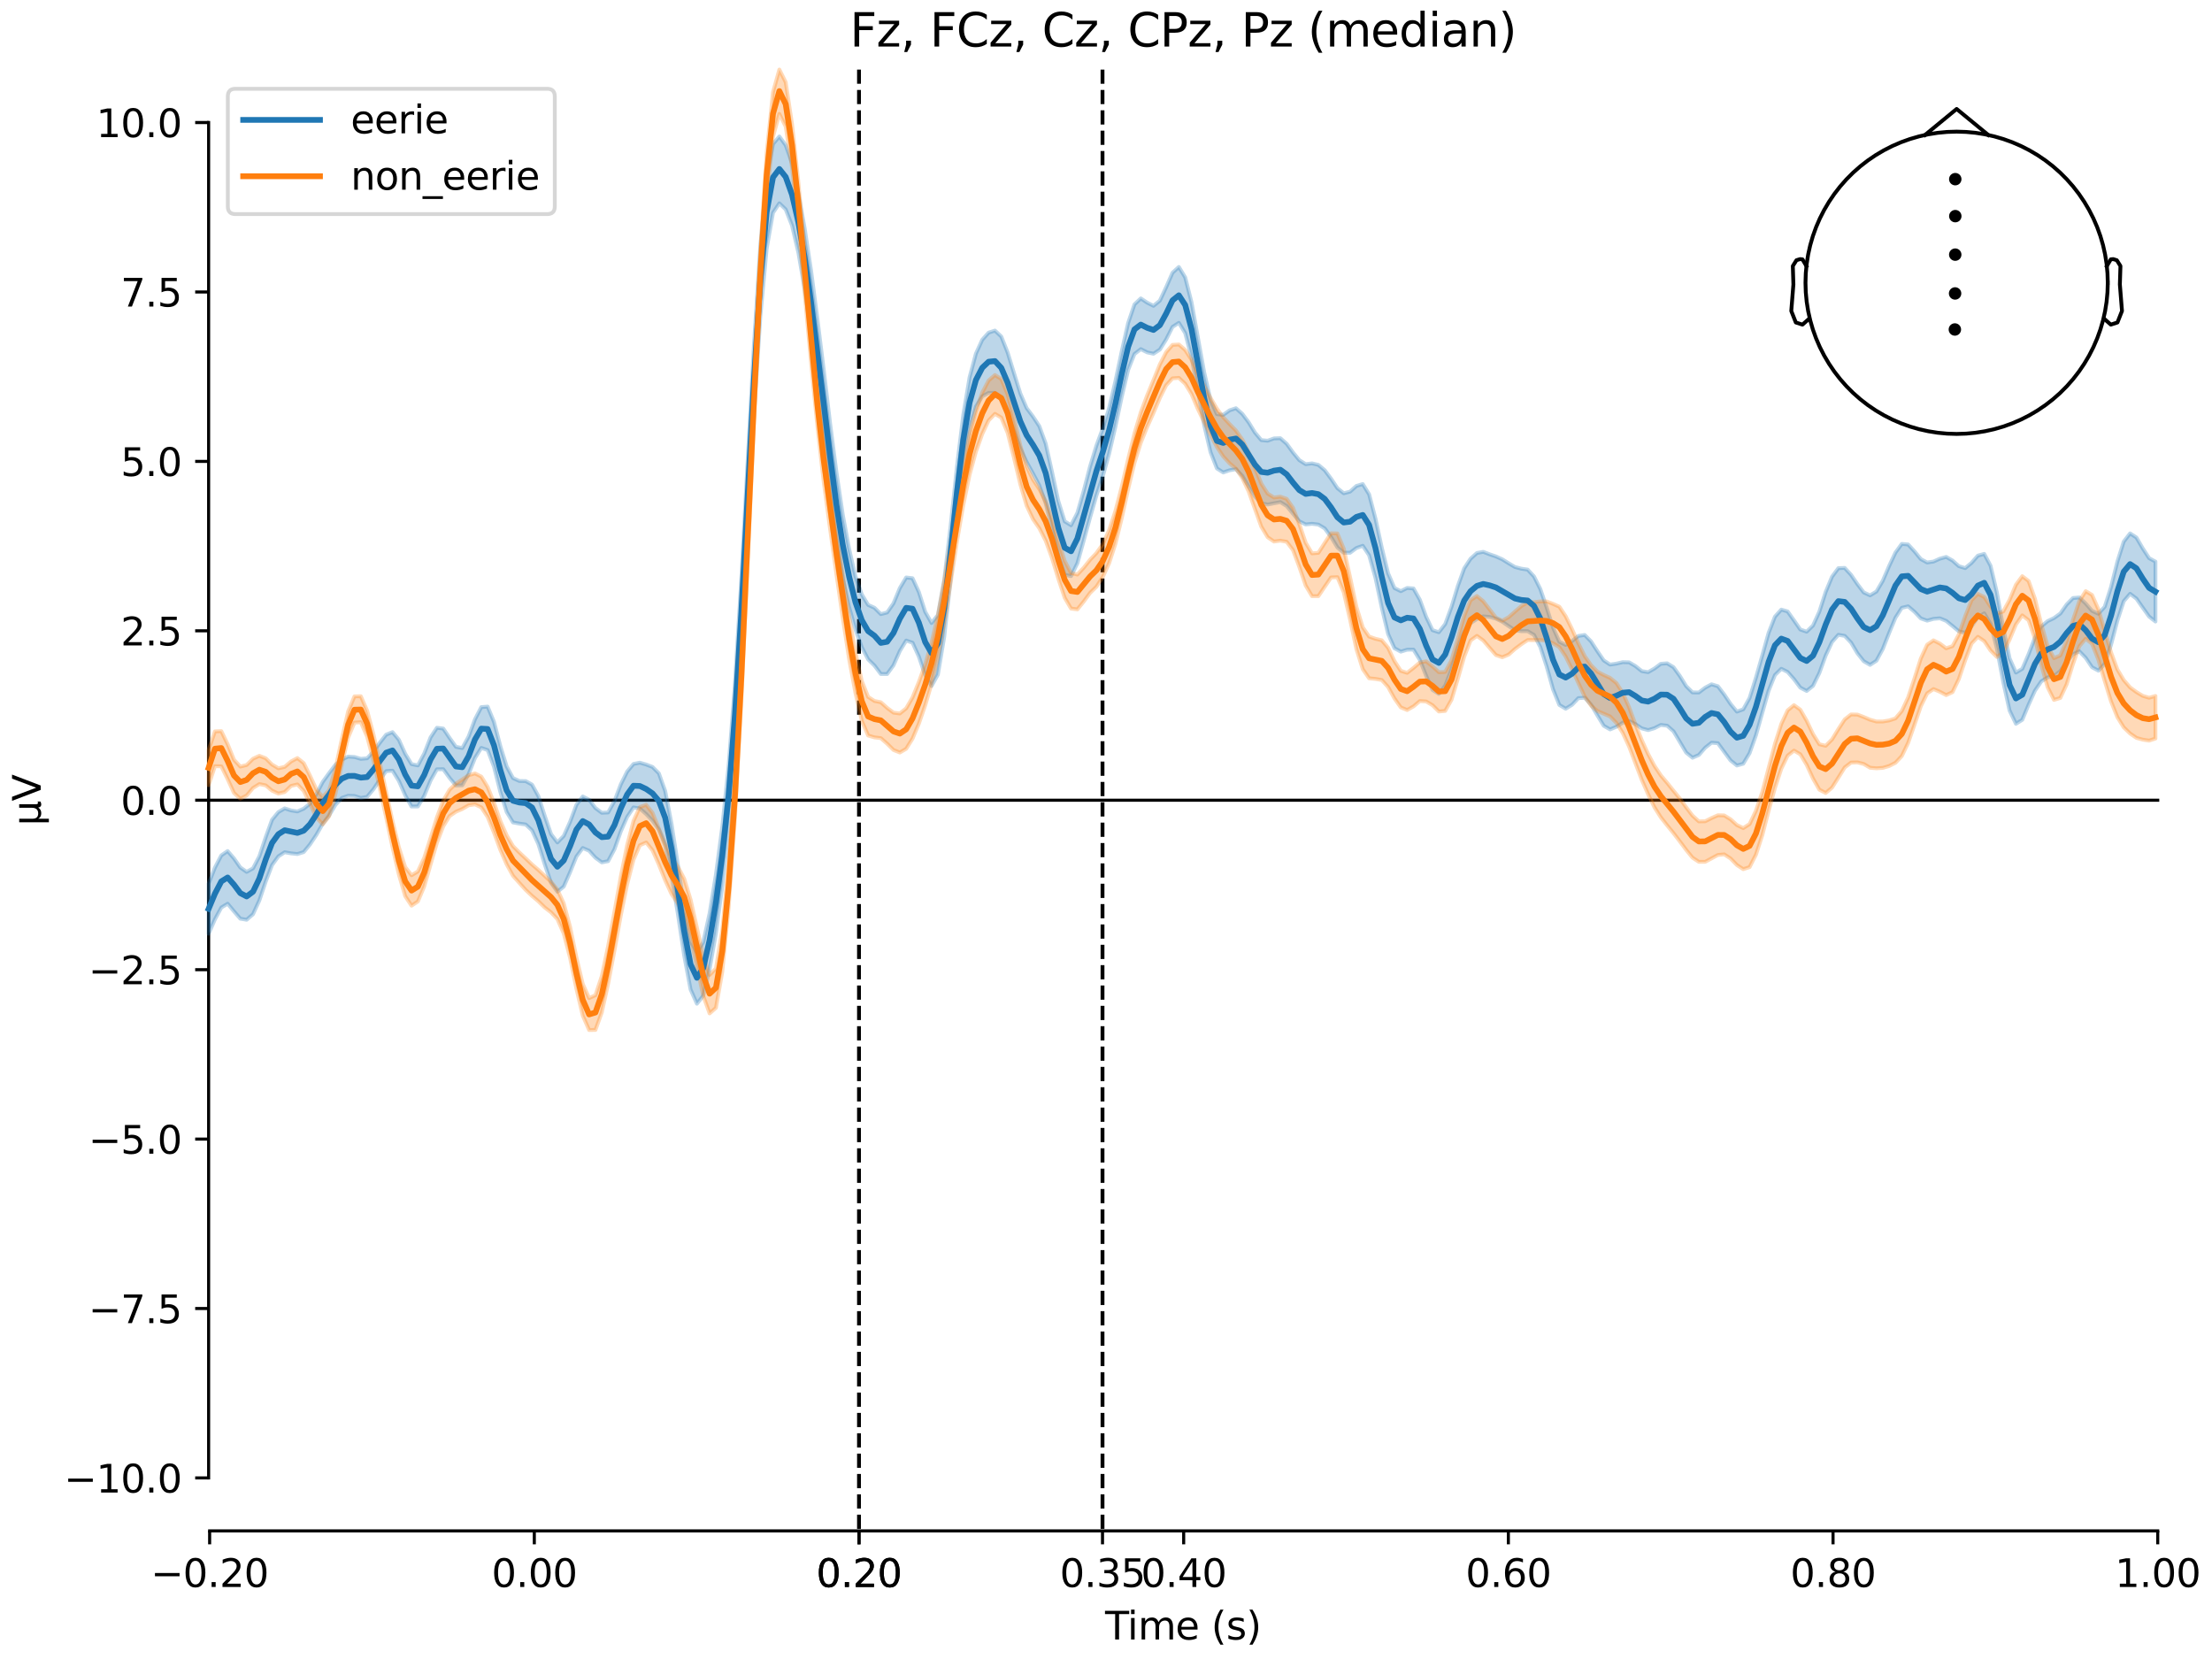 <?xml version="1.0" encoding="utf-8" standalone="no"?>
<!DOCTYPE svg PUBLIC "-//W3C//DTD SVG 1.1//EN"
  "http://www.w3.org/Graphics/SVG/1.1/DTD/svg11.dtd">
<svg xmlns:xlink="http://www.w3.org/1999/xlink" width="576pt" height="432pt" viewBox="0 0 576 432" xmlns="http://www.w3.org/2000/svg" version="1.1">
 <defs>
  <style type="text/css">*{stroke-linejoin: round; stroke-linecap: butt}</style>
 </defs>
 <g id="figure_1">
  <g id="patch_1">
   <path d="M 0 432 
L 576 432 
L 576 0 
L 0 0 
z
" style="fill: #ffffff"/>
  </g>
  <g id="axes_1">
   <g id="patch_2">
    <path d="M 54.324 398.644 
L 561.867 398.644 
L 561.867 18.118 
L 54.324 18.118 
L 54.324 398.644 
z
" style="fill: none; opacity: 0"/>
   </g>
   <g id="patch_3">
    <path d="M 54.324 384.852 
L 54.324 31.91 
" style="fill: none; stroke: #000000; stroke-width: 0.8; stroke-linejoin: miter; stroke-linecap: square"/>
   </g>
   <g id="LineCollection_1">
    <path d="M 223.681 18.118 
L 223.681 398.644 
" clip-path="url(#p83b8155250)" style="fill: none; stroke-dasharray: 3.7,1.6; stroke-dashoffset: 0; stroke: #000000"/>
    <path d="M 287.091 18.118 
L 287.091 398.644 
" clip-path="url(#p83b8155250)" style="fill: none; stroke-dasharray: 3.7,1.6; stroke-dashoffset: 0; stroke: #000000"/>
   </g>
   <g id="matplotlib.axis_1">
    <g id="xtick_1">
     <g id="line2d_1">
      <defs>
       <path id="ma4f4109b19" d="M 0 0 
L 0 3.5 
" style="stroke: #000000; stroke-width: 0.8"/>
      </defs>
      <g>
       <use xlink:href="#ma4f4109b19" x="54.588" y="398.644" style="stroke: #000000; stroke-width: 0.8"/>
      </g>
     </g>
     <g id="text_1">
      <!-- −0.20 -->
      <g transform="translate(39.265 413.242) scale(0.1 -0.1)">
       <defs>
        <path id="DejaVuSans-2212" d="M 678 2272 
L 4684 2272 
L 4684 1741 
L 678 1741 
L 678 2272 
z
" transform="scale(0.016)"/>
        <path id="DejaVuSans-30" d="M 2034 4250 
Q 1547 4250 1301 3770 
Q 1056 3291 1056 2328 
Q 1056 1369 1301 889 
Q 1547 409 2034 409 
Q 2525 409 2770 889 
Q 3016 1369 3016 2328 
Q 3016 3291 2770 3770 
Q 2525 4250 2034 4250 
z
M 2034 4750 
Q 2819 4750 3233 4129 
Q 3647 3509 3647 2328 
Q 3647 1150 3233 529 
Q 2819 -91 2034 -91 
Q 1250 -91 836 529 
Q 422 1150 422 2328 
Q 422 3509 836 4129 
Q 1250 4750 2034 4750 
z
" transform="scale(0.016)"/>
        <path id="DejaVuSans-2e" d="M 684 794 
L 1344 794 
L 1344 0 
L 684 0 
L 684 794 
z
" transform="scale(0.016)"/>
        <path id="DejaVuSans-32" d="M 1228 531 
L 3431 531 
L 3431 0 
L 469 0 
L 469 531 
Q 828 903 1448 1529 
Q 2069 2156 2228 2338 
Q 2531 2678 2651 2914 
Q 2772 3150 2772 3378 
Q 2772 3750 2511 3984 
Q 2250 4219 1831 4219 
Q 1534 4219 1204 4116 
Q 875 4013 500 3803 
L 500 4441 
Q 881 4594 1212 4672 
Q 1544 4750 1819 4750 
Q 2544 4750 2975 4387 
Q 3406 4025 3406 3419 
Q 3406 3131 3298 2873 
Q 3191 2616 2906 2266 
Q 2828 2175 2409 1742 
Q 1991 1309 1228 531 
z
" transform="scale(0.016)"/>
       </defs>
       <use xlink:href="#DejaVuSans-2212"/>
       <use xlink:href="#DejaVuSans-30" transform="translate(83.789 0)"/>
       <use xlink:href="#DejaVuSans-2e" transform="translate(147.412 0)"/>
       <use xlink:href="#DejaVuSans-32" transform="translate(179.199 0)"/>
       <use xlink:href="#DejaVuSans-30" transform="translate(242.822 0)"/>
      </g>
     </g>
    </g>
    <g id="xtick_2">
     <g id="line2d_2">
      <g>
       <use xlink:href="#ma4f4109b19" x="139.134" y="398.644" style="stroke: #000000; stroke-width: 0.8"/>
      </g>
     </g>
     <g id="text_2">
      <!-- 0.00 -->
      <g transform="translate(128.002 413.242) scale(0.1 -0.1)">
       <use xlink:href="#DejaVuSans-30"/>
       <use xlink:href="#DejaVuSans-2e" transform="translate(63.623 0)"/>
       <use xlink:href="#DejaVuSans-30" transform="translate(95.41 0)"/>
       <use xlink:href="#DejaVuSans-30" transform="translate(159.033 0)"/>
      </g>
     </g>
    </g>
    <g id="xtick_3">
     <g id="line2d_3">
      <g>
       <use xlink:href="#ma4f4109b19" x="223.681" y="398.644" style="stroke: #000000; stroke-width: 0.8"/>
      </g>
     </g>
     <g id="text_3">
      <!-- 0.20 -->
      <g transform="translate(212.548 413.242) scale(0.1 -0.1)">
       <use xlink:href="#DejaVuSans-30"/>
       <use xlink:href="#DejaVuSans-2e" transform="translate(63.623 0)"/>
       <use xlink:href="#DejaVuSans-32" transform="translate(95.41 0)"/>
       <use xlink:href="#DejaVuSans-30" transform="translate(159.033 0)"/>
      </g>
     </g>
    </g>
    <g id="xtick_4">
     <g id="line2d_4">
      <g>
       <use xlink:href="#ma4f4109b19" x="223.681" y="398.644" style="stroke: #000000; stroke-width: 0.8"/>
      </g>
     </g>
     <g id="text_4">
      <!-- 0.20 -->
      <g transform="translate(212.548 413.242) scale(0.1 -0.1)">
       <use xlink:href="#DejaVuSans-30"/>
       <use xlink:href="#DejaVuSans-2e" transform="translate(63.623 0)"/>
       <use xlink:href="#DejaVuSans-32" transform="translate(95.41 0)"/>
       <use xlink:href="#DejaVuSans-30" transform="translate(159.033 0)"/>
      </g>
     </g>
    </g>
    <g id="xtick_5">
     <g id="line2d_5">
      <g>
       <use xlink:href="#ma4f4109b19" x="287.091" y="398.644" style="stroke: #000000; stroke-width: 0.8"/>
      </g>
     </g>
     <g id="text_5">
      <!-- 0.35 -->
      <g transform="translate(275.958 413.242) scale(0.1 -0.1)">
       <defs>
        <path id="DejaVuSans-33" d="M 2597 2516 
Q 3050 2419 3304 2112 
Q 3559 1806 3559 1356 
Q 3559 666 3084 287 
Q 2609 -91 1734 -91 
Q 1441 -91 1130 -33 
Q 819 25 488 141 
L 488 750 
Q 750 597 1062 519 
Q 1375 441 1716 441 
Q 2309 441 2620 675 
Q 2931 909 2931 1356 
Q 2931 1769 2642 2001 
Q 2353 2234 1838 2234 
L 1294 2234 
L 1294 2753 
L 1863 2753 
Q 2328 2753 2575 2939 
Q 2822 3125 2822 3475 
Q 2822 3834 2567 4026 
Q 2313 4219 1838 4219 
Q 1578 4219 1281 4162 
Q 984 4106 628 3988 
L 628 4550 
Q 988 4650 1302 4700 
Q 1616 4750 1894 4750 
Q 2613 4750 3031 4423 
Q 3450 4097 3450 3541 
Q 3450 3153 3228 2886 
Q 3006 2619 2597 2516 
z
" transform="scale(0.016)"/>
        <path id="DejaVuSans-35" d="M 691 4666 
L 3169 4666 
L 3169 4134 
L 1269 4134 
L 1269 2991 
Q 1406 3038 1543 3061 
Q 1681 3084 1819 3084 
Q 2600 3084 3056 2656 
Q 3513 2228 3513 1497 
Q 3513 744 3044 326 
Q 2575 -91 1722 -91 
Q 1428 -91 1123 -41 
Q 819 9 494 109 
L 494 744 
Q 775 591 1075 516 
Q 1375 441 1709 441 
Q 2250 441 2565 725 
Q 2881 1009 2881 1497 
Q 2881 1984 2565 2268 
Q 2250 2553 1709 2553 
Q 1456 2553 1204 2497 
Q 953 2441 691 2322 
L 691 4666 
z
" transform="scale(0.016)"/>
       </defs>
       <use xlink:href="#DejaVuSans-30"/>
       <use xlink:href="#DejaVuSans-2e" transform="translate(63.623 0)"/>
       <use xlink:href="#DejaVuSans-33" transform="translate(95.41 0)"/>
       <use xlink:href="#DejaVuSans-35" transform="translate(159.033 0)"/>
      </g>
     </g>
    </g>
    <g id="xtick_6">
     <g id="line2d_6">
      <g>
       <use xlink:href="#ma4f4109b19" x="308.227" y="398.644" style="stroke: #000000; stroke-width: 0.8"/>
      </g>
     </g>
     <g id="text_6">
      <!-- 0.40 -->
      <g transform="translate(297.095 413.242) scale(0.1 -0.1)">
       <defs>
        <path id="DejaVuSans-34" d="M 2419 4116 
L 825 1625 
L 2419 1625 
L 2419 4116 
z
M 2253 4666 
L 3047 4666 
L 3047 1625 
L 3713 1625 
L 3713 1100 
L 3047 1100 
L 3047 0 
L 2419 0 
L 2419 1100 
L 313 1100 
L 313 1709 
L 2253 4666 
z
" transform="scale(0.016)"/>
       </defs>
       <use xlink:href="#DejaVuSans-30"/>
       <use xlink:href="#DejaVuSans-2e" transform="translate(63.623 0)"/>
       <use xlink:href="#DejaVuSans-34" transform="translate(95.41 0)"/>
       <use xlink:href="#DejaVuSans-30" transform="translate(159.033 0)"/>
      </g>
     </g>
    </g>
    <g id="xtick_7">
     <g id="line2d_7">
      <g>
       <use xlink:href="#ma4f4109b19" x="392.774" y="398.644" style="stroke: #000000; stroke-width: 0.8"/>
      </g>
     </g>
     <g id="text_7">
      <!-- 0.60 -->
      <g transform="translate(381.641 413.242) scale(0.1 -0.1)">
       <defs>
        <path id="DejaVuSans-36" d="M 2113 2584 
Q 1688 2584 1439 2293 
Q 1191 2003 1191 1497 
Q 1191 994 1439 701 
Q 1688 409 2113 409 
Q 2538 409 2786 701 
Q 3034 994 3034 1497 
Q 3034 2003 2786 2293 
Q 2538 2584 2113 2584 
z
M 3366 4563 
L 3366 3988 
Q 3128 4100 2886 4159 
Q 2644 4219 2406 4219 
Q 1781 4219 1451 3797 
Q 1122 3375 1075 2522 
Q 1259 2794 1537 2939 
Q 1816 3084 2150 3084 
Q 2853 3084 3261 2657 
Q 3669 2231 3669 1497 
Q 3669 778 3244 343 
Q 2819 -91 2113 -91 
Q 1303 -91 875 529 
Q 447 1150 447 2328 
Q 447 3434 972 4092 
Q 1497 4750 2381 4750 
Q 2619 4750 2861 4703 
Q 3103 4656 3366 4563 
z
" transform="scale(0.016)"/>
       </defs>
       <use xlink:href="#DejaVuSans-30"/>
       <use xlink:href="#DejaVuSans-2e" transform="translate(63.623 0)"/>
       <use xlink:href="#DejaVuSans-36" transform="translate(95.41 0)"/>
       <use xlink:href="#DejaVuSans-30" transform="translate(159.033 0)"/>
      </g>
     </g>
    </g>
    <g id="xtick_8">
     <g id="line2d_8">
      <g>
       <use xlink:href="#ma4f4109b19" x="477.32" y="398.644" style="stroke: #000000; stroke-width: 0.8"/>
      </g>
     </g>
     <g id="text_8">
      <!-- 0.80 -->
      <g transform="translate(466.188 413.242) scale(0.1 -0.1)">
       <defs>
        <path id="DejaVuSans-38" d="M 2034 2216 
Q 1584 2216 1326 1975 
Q 1069 1734 1069 1313 
Q 1069 891 1326 650 
Q 1584 409 2034 409 
Q 2484 409 2743 651 
Q 3003 894 3003 1313 
Q 3003 1734 2745 1975 
Q 2488 2216 2034 2216 
z
M 1403 2484 
Q 997 2584 770 2862 
Q 544 3141 544 3541 
Q 544 4100 942 4425 
Q 1341 4750 2034 4750 
Q 2731 4750 3128 4425 
Q 3525 4100 3525 3541 
Q 3525 3141 3298 2862 
Q 3072 2584 2669 2484 
Q 3125 2378 3379 2068 
Q 3634 1759 3634 1313 
Q 3634 634 3220 271 
Q 2806 -91 2034 -91 
Q 1263 -91 848 271 
Q 434 634 434 1313 
Q 434 1759 690 2068 
Q 947 2378 1403 2484 
z
M 1172 3481 
Q 1172 3119 1398 2916 
Q 1625 2713 2034 2713 
Q 2441 2713 2670 2916 
Q 2900 3119 2900 3481 
Q 2900 3844 2670 4047 
Q 2441 4250 2034 4250 
Q 1625 4250 1398 4047 
Q 1172 3844 1172 3481 
z
" transform="scale(0.016)"/>
       </defs>
       <use xlink:href="#DejaVuSans-30"/>
       <use xlink:href="#DejaVuSans-2e" transform="translate(63.623 0)"/>
       <use xlink:href="#DejaVuSans-38" transform="translate(95.41 0)"/>
       <use xlink:href="#DejaVuSans-30" transform="translate(159.033 0)"/>
      </g>
     </g>
    </g>
    <g id="xtick_9">
     <g id="line2d_9">
      <g>
       <use xlink:href="#ma4f4109b19" x="561.867" y="398.644" style="stroke: #000000; stroke-width: 0.8"/>
      </g>
     </g>
     <g id="text_9">
      <!-- 1.00 -->
      <g transform="translate(550.734 413.242) scale(0.1 -0.1)">
       <defs>
        <path id="DejaVuSans-31" d="M 794 531 
L 1825 531 
L 1825 4091 
L 703 3866 
L 703 4441 
L 1819 4666 
L 2450 4666 
L 2450 531 
L 3481 531 
L 3481 0 
L 794 0 
L 794 531 
z
" transform="scale(0.016)"/>
       </defs>
       <use xlink:href="#DejaVuSans-31"/>
       <use xlink:href="#DejaVuSans-2e" transform="translate(63.623 0)"/>
       <use xlink:href="#DejaVuSans-30" transform="translate(95.41 0)"/>
       <use xlink:href="#DejaVuSans-30" transform="translate(159.033 0)"/>
      </g>
     </g>
    </g>
    <g id="text_10">
     <!-- Time (s) -->
     <g transform="translate(287.766 426.92) scale(0.1 -0.1)">
      <defs>
       <path id="DejaVuSans-54" d="M -19 4666 
L 3928 4666 
L 3928 4134 
L 2272 4134 
L 2272 0 
L 1638 0 
L 1638 4134 
L -19 4134 
L -19 4666 
z
" transform="scale(0.016)"/>
       <path id="DejaVuSans-69" d="M 603 3500 
L 1178 3500 
L 1178 0 
L 603 0 
L 603 3500 
z
M 603 4863 
L 1178 4863 
L 1178 4134 
L 603 4134 
L 603 4863 
z
" transform="scale(0.016)"/>
       <path id="DejaVuSans-6d" d="M 3328 2828 
Q 3544 3216 3844 3400 
Q 4144 3584 4550 3584 
Q 5097 3584 5394 3201 
Q 5691 2819 5691 2113 
L 5691 0 
L 5113 0 
L 5113 2094 
Q 5113 2597 4934 2840 
Q 4756 3084 4391 3084 
Q 3944 3084 3684 2787 
Q 3425 2491 3425 1978 
L 3425 0 
L 2847 0 
L 2847 2094 
Q 2847 2600 2669 2842 
Q 2491 3084 2119 3084 
Q 1678 3084 1418 2786 
Q 1159 2488 1159 1978 
L 1159 0 
L 581 0 
L 581 3500 
L 1159 3500 
L 1159 2956 
Q 1356 3278 1631 3431 
Q 1906 3584 2284 3584 
Q 2666 3584 2933 3390 
Q 3200 3197 3328 2828 
z
" transform="scale(0.016)"/>
       <path id="DejaVuSans-65" d="M 3597 1894 
L 3597 1613 
L 953 1613 
Q 991 1019 1311 708 
Q 1631 397 2203 397 
Q 2534 397 2845 478 
Q 3156 559 3463 722 
L 3463 178 
Q 3153 47 2828 -22 
Q 2503 -91 2169 -91 
Q 1331 -91 842 396 
Q 353 884 353 1716 
Q 353 2575 817 3079 
Q 1281 3584 2069 3584 
Q 2775 3584 3186 3129 
Q 3597 2675 3597 1894 
z
M 3022 2063 
Q 3016 2534 2758 2815 
Q 2500 3097 2075 3097 
Q 1594 3097 1305 2825 
Q 1016 2553 972 2059 
L 3022 2063 
z
" transform="scale(0.016)"/>
       <path id="DejaVuSans-20" transform="scale(0.016)"/>
       <path id="DejaVuSans-28" d="M 1984 4856 
Q 1566 4138 1362 3434 
Q 1159 2731 1159 2009 
Q 1159 1288 1364 580 
Q 1569 -128 1984 -844 
L 1484 -844 
Q 1016 -109 783 600 
Q 550 1309 550 2009 
Q 550 2706 781 3412 
Q 1013 4119 1484 4856 
L 1984 4856 
z
" transform="scale(0.016)"/>
       <path id="DejaVuSans-73" d="M 2834 3397 
L 2834 2853 
Q 2591 2978 2328 3040 
Q 2066 3103 1784 3103 
Q 1356 3103 1142 2972 
Q 928 2841 928 2578 
Q 928 2378 1081 2264 
Q 1234 2150 1697 2047 
L 1894 2003 
Q 2506 1872 2764 1633 
Q 3022 1394 3022 966 
Q 3022 478 2636 193 
Q 2250 -91 1575 -91 
Q 1294 -91 989 -36 
Q 684 19 347 128 
L 347 722 
Q 666 556 975 473 
Q 1284 391 1588 391 
Q 1994 391 2212 530 
Q 2431 669 2431 922 
Q 2431 1156 2273 1281 
Q 2116 1406 1581 1522 
L 1381 1569 
Q 847 1681 609 1914 
Q 372 2147 372 2553 
Q 372 3047 722 3315 
Q 1072 3584 1716 3584 
Q 2034 3584 2315 3537 
Q 2597 3491 2834 3397 
z
" transform="scale(0.016)"/>
       <path id="DejaVuSans-29" d="M 513 4856 
L 1013 4856 
Q 1481 4119 1714 3412 
Q 1947 2706 1947 2009 
Q 1947 1309 1714 600 
Q 1481 -109 1013 -844 
L 513 -844 
Q 928 -128 1133 580 
Q 1338 1288 1338 2009 
Q 1338 2731 1133 3434 
Q 928 4138 513 4856 
z
" transform="scale(0.016)"/>
      </defs>
      <use xlink:href="#DejaVuSans-54"/>
      <use xlink:href="#DejaVuSans-69" transform="translate(57.959 0)"/>
      <use xlink:href="#DejaVuSans-6d" transform="translate(85.742 0)"/>
      <use xlink:href="#DejaVuSans-65" transform="translate(183.154 0)"/>
      <use xlink:href="#DejaVuSans-20" transform="translate(244.678 0)"/>
      <use xlink:href="#DejaVuSans-28" transform="translate(276.465 0)"/>
      <use xlink:href="#DejaVuSans-73" transform="translate(315.479 0)"/>
      <use xlink:href="#DejaVuSans-29" transform="translate(367.578 0)"/>
     </g>
    </g>
   </g>
   <g id="matplotlib.axis_2">
    <g id="ytick_1">
     <g id="line2d_10">
      <defs>
       <path id="m89201be384" d="M 0 0 
L -3.5 0 
" style="stroke: #000000; stroke-width: 0.8"/>
      </defs>
      <g>
       <use xlink:href="#m89201be384" x="54.324" y="384.852" style="stroke: #000000; stroke-width: 0.8"/>
      </g>
     </g>
     <g id="text_11">
      <!-- −10.0 -->
      <g transform="translate(16.678 388.651) scale(0.1 -0.1)">
       <use xlink:href="#DejaVuSans-2212"/>
       <use xlink:href="#DejaVuSans-31" transform="translate(83.789 0)"/>
       <use xlink:href="#DejaVuSans-30" transform="translate(147.412 0)"/>
       <use xlink:href="#DejaVuSans-2e" transform="translate(211.035 0)"/>
       <use xlink:href="#DejaVuSans-30" transform="translate(242.822 0)"/>
      </g>
     </g>
    </g>
    <g id="ytick_2">
     <g id="line2d_11">
      <g>
       <use xlink:href="#m89201be384" x="54.324" y="340.734" style="stroke: #000000; stroke-width: 0.8"/>
      </g>
     </g>
     <g id="text_12">
      <!-- −7.5 -->
      <g transform="translate(23.041 344.534) scale(0.1 -0.1)">
       <defs>
        <path id="DejaVuSans-37" d="M 525 4666 
L 3525 4666 
L 3525 4397 
L 1831 0 
L 1172 0 
L 2766 4134 
L 525 4134 
L 525 4666 
z
" transform="scale(0.016)"/>
       </defs>
       <use xlink:href="#DejaVuSans-2212"/>
       <use xlink:href="#DejaVuSans-37" transform="translate(83.789 0)"/>
       <use xlink:href="#DejaVuSans-2e" transform="translate(147.412 0)"/>
       <use xlink:href="#DejaVuSans-35" transform="translate(179.199 0)"/>
      </g>
     </g>
    </g>
    <g id="ytick_3">
     <g id="line2d_12">
      <g>
       <use xlink:href="#m89201be384" x="54.324" y="296.617" style="stroke: #000000; stroke-width: 0.8"/>
      </g>
     </g>
     <g id="text_13">
      <!-- −5.0 -->
      <g transform="translate(23.041 300.416) scale(0.1 -0.1)">
       <use xlink:href="#DejaVuSans-2212"/>
       <use xlink:href="#DejaVuSans-35" transform="translate(83.789 0)"/>
       <use xlink:href="#DejaVuSans-2e" transform="translate(147.412 0)"/>
       <use xlink:href="#DejaVuSans-30" transform="translate(179.199 0)"/>
      </g>
     </g>
    </g>
    <g id="ytick_4">
     <g id="line2d_13">
      <g>
       <use xlink:href="#m89201be384" x="54.324" y="252.499" style="stroke: #000000; stroke-width: 0.8"/>
      </g>
     </g>
     <g id="text_14">
      <!-- −2.5 -->
      <g transform="translate(23.041 256.298) scale(0.1 -0.1)">
       <use xlink:href="#DejaVuSans-2212"/>
       <use xlink:href="#DejaVuSans-32" transform="translate(83.789 0)"/>
       <use xlink:href="#DejaVuSans-2e" transform="translate(147.412 0)"/>
       <use xlink:href="#DejaVuSans-35" transform="translate(179.199 0)"/>
      </g>
     </g>
    </g>
    <g id="ytick_5">
     <g id="line2d_14">
      <g>
       <use xlink:href="#m89201be384" x="54.324" y="208.381" style="stroke: #000000; stroke-width: 0.8"/>
      </g>
     </g>
     <g id="text_15">
      <!-- 0.0 -->
      <g transform="translate(31.421 212.18) scale(0.1 -0.1)">
       <use xlink:href="#DejaVuSans-30"/>
       <use xlink:href="#DejaVuSans-2e" transform="translate(63.623 0)"/>
       <use xlink:href="#DejaVuSans-30" transform="translate(95.41 0)"/>
      </g>
     </g>
    </g>
    <g id="ytick_6">
     <g id="line2d_15">
      <g>
       <use xlink:href="#m89201be384" x="54.324" y="164.263" style="stroke: #000000; stroke-width: 0.8"/>
      </g>
     </g>
     <g id="text_16">
      <!-- 2.5 -->
      <g transform="translate(31.421 168.062) scale(0.1 -0.1)">
       <use xlink:href="#DejaVuSans-32"/>
       <use xlink:href="#DejaVuSans-2e" transform="translate(63.623 0)"/>
       <use xlink:href="#DejaVuSans-35" transform="translate(95.41 0)"/>
      </g>
     </g>
    </g>
    <g id="ytick_7">
     <g id="line2d_16">
      <g>
       <use xlink:href="#m89201be384" x="54.324" y="120.145" style="stroke: #000000; stroke-width: 0.8"/>
      </g>
     </g>
     <g id="text_17">
      <!-- 5.0 -->
      <g transform="translate(31.421 123.945) scale(0.1 -0.1)">
       <use xlink:href="#DejaVuSans-35"/>
       <use xlink:href="#DejaVuSans-2e" transform="translate(63.623 0)"/>
       <use xlink:href="#DejaVuSans-30" transform="translate(95.41 0)"/>
      </g>
     </g>
    </g>
    <g id="ytick_8">
     <g id="line2d_17">
      <g>
       <use xlink:href="#m89201be384" x="54.324" y="76.028" style="stroke: #000000; stroke-width: 0.8"/>
      </g>
     </g>
     <g id="text_18">
      <!-- 7.5 -->
      <g transform="translate(31.421 79.827) scale(0.1 -0.1)">
       <use xlink:href="#DejaVuSans-37"/>
       <use xlink:href="#DejaVuSans-2e" transform="translate(63.623 0)"/>
       <use xlink:href="#DejaVuSans-35" transform="translate(95.41 0)"/>
      </g>
     </g>
    </g>
    <g id="ytick_9">
     <g id="line2d_18">
      <g>
       <use xlink:href="#m89201be384" x="54.324" y="31.91" style="stroke: #000000; stroke-width: 0.8"/>
      </g>
     </g>
     <g id="text_19">
      <!-- 10.0 -->
      <g transform="translate(25.058 35.709) scale(0.1 -0.1)">
       <use xlink:href="#DejaVuSans-31"/>
       <use xlink:href="#DejaVuSans-30" transform="translate(63.623 0)"/>
       <use xlink:href="#DejaVuSans-2e" transform="translate(127.246 0)"/>
       <use xlink:href="#DejaVuSans-30" transform="translate(159.033 0)"/>
      </g>
     </g>
    </g>
    <g id="text_20">
     <!-- µV -->
     <g transform="translate(10.599 214.982) rotate(-90) scale(0.1 -0.1)">
      <defs>
       <path id="DejaVuSans-b5" d="M 544 -1331 
L 544 3500 
L 1119 3500 
L 1119 1325 
Q 1119 872 1334 640 
Q 1550 409 1972 409 
Q 2434 409 2667 671 
Q 2900 934 2900 1459 
L 2900 3500 
L 3475 3500 
L 3475 806 
Q 3475 619 3529 530 
Q 3584 441 3700 441 
Q 3728 441 3778 458 
Q 3828 475 3916 513 
L 3916 50 
Q 3788 -22 3673 -56 
Q 3559 -91 3450 -91 
Q 3234 -91 3106 31 
Q 2978 153 2931 403 
Q 2775 156 2548 32 
Q 2322 -91 2016 -91 
Q 1697 -91 1473 31 
Q 1250 153 1119 397 
L 1119 -1331 
L 544 -1331 
z
" transform="scale(0.016)"/>
       <path id="DejaVuSans-56" d="M 1831 0 
L 50 4666 
L 709 4666 
L 2188 738 
L 3669 4666 
L 4325 4666 
L 2547 0 
L 1831 0 
z
" transform="scale(0.016)"/>
      </defs>
      <use xlink:href="#DejaVuSans-b5"/>
      <use xlink:href="#DejaVuSans-56" transform="translate(63.623 0)"/>
     </g>
    </g>
   </g>
   <g id="patch_4">
    <path d="M 54.588 398.644 
L 561.867 398.644 
" style="fill: none; stroke: #000000; stroke-width: 0.8; stroke-linejoin: miter; stroke-linecap: square"/>
   </g>
   <g id="patch_5">
    <path d="M 54.324 208.381 
L 561.867 208.381 
" style="fill: none; stroke: #000000; stroke-width: 0.8; stroke-linejoin: miter; stroke-linecap: square"/>
   </g>
   <g id="text_21">
    <!-- Fz, FCz, Cz, CPz, Pz (median) -->
    <g transform="translate(221.308 12.118) scale(0.12 -0.12)">
     <defs>
      <path id="DejaVuSans-46" d="M 628 4666 
L 3309 4666 
L 3309 4134 
L 1259 4134 
L 1259 2759 
L 3109 2759 
L 3109 2228 
L 1259 2228 
L 1259 0 
L 628 0 
L 628 4666 
z
" transform="scale(0.016)"/>
      <path id="DejaVuSans-7a" d="M 353 3500 
L 3084 3500 
L 3084 2975 
L 922 459 
L 3084 459 
L 3084 0 
L 275 0 
L 275 525 
L 2438 3041 
L 353 3041 
L 353 3500 
z
" transform="scale(0.016)"/>
      <path id="DejaVuSans-2c" d="M 750 794 
L 1409 794 
L 1409 256 
L 897 -744 
L 494 -744 
L 750 256 
L 750 794 
z
" transform="scale(0.016)"/>
      <path id="DejaVuSans-43" d="M 4122 4306 
L 4122 3641 
Q 3803 3938 3442 4084 
Q 3081 4231 2675 4231 
Q 1875 4231 1450 3742 
Q 1025 3253 1025 2328 
Q 1025 1406 1450 917 
Q 1875 428 2675 428 
Q 3081 428 3442 575 
Q 3803 722 4122 1019 
L 4122 359 
Q 3791 134 3420 21 
Q 3050 -91 2638 -91 
Q 1578 -91 968 557 
Q 359 1206 359 2328 
Q 359 3453 968 4101 
Q 1578 4750 2638 4750 
Q 3056 4750 3426 4639 
Q 3797 4528 4122 4306 
z
" transform="scale(0.016)"/>
      <path id="DejaVuSans-50" d="M 1259 4147 
L 1259 2394 
L 2053 2394 
Q 2494 2394 2734 2622 
Q 2975 2850 2975 3272 
Q 2975 3691 2734 3919 
Q 2494 4147 2053 4147 
L 1259 4147 
z
M 628 4666 
L 2053 4666 
Q 2838 4666 3239 4311 
Q 3641 3956 3641 3272 
Q 3641 2581 3239 2228 
Q 2838 1875 2053 1875 
L 1259 1875 
L 1259 0 
L 628 0 
L 628 4666 
z
" transform="scale(0.016)"/>
      <path id="DejaVuSans-64" d="M 2906 2969 
L 2906 4863 
L 3481 4863 
L 3481 0 
L 2906 0 
L 2906 525 
Q 2725 213 2448 61 
Q 2172 -91 1784 -91 
Q 1150 -91 751 415 
Q 353 922 353 1747 
Q 353 2572 751 3078 
Q 1150 3584 1784 3584 
Q 2172 3584 2448 3432 
Q 2725 3281 2906 2969 
z
M 947 1747 
Q 947 1113 1208 752 
Q 1469 391 1925 391 
Q 2381 391 2643 752 
Q 2906 1113 2906 1747 
Q 2906 2381 2643 2742 
Q 2381 3103 1925 3103 
Q 1469 3103 1208 2742 
Q 947 2381 947 1747 
z
" transform="scale(0.016)"/>
      <path id="DejaVuSans-61" d="M 2194 1759 
Q 1497 1759 1228 1600 
Q 959 1441 959 1056 
Q 959 750 1161 570 
Q 1363 391 1709 391 
Q 2188 391 2477 730 
Q 2766 1069 2766 1631 
L 2766 1759 
L 2194 1759 
z
M 3341 1997 
L 3341 0 
L 2766 0 
L 2766 531 
Q 2569 213 2275 61 
Q 1981 -91 1556 -91 
Q 1019 -91 701 211 
Q 384 513 384 1019 
Q 384 1609 779 1909 
Q 1175 2209 1959 2209 
L 2766 2209 
L 2766 2266 
Q 2766 2663 2505 2880 
Q 2244 3097 1772 3097 
Q 1472 3097 1187 3025 
Q 903 2953 641 2809 
L 641 3341 
Q 956 3463 1253 3523 
Q 1550 3584 1831 3584 
Q 2591 3584 2966 3190 
Q 3341 2797 3341 1997 
z
" transform="scale(0.016)"/>
      <path id="DejaVuSans-6e" d="M 3513 2113 
L 3513 0 
L 2938 0 
L 2938 2094 
Q 2938 2591 2744 2837 
Q 2550 3084 2163 3084 
Q 1697 3084 1428 2787 
Q 1159 2491 1159 1978 
L 1159 0 
L 581 0 
L 581 3500 
L 1159 3500 
L 1159 2956 
Q 1366 3272 1645 3428 
Q 1925 3584 2291 3584 
Q 2894 3584 3203 3211 
Q 3513 2838 3513 2113 
z
" transform="scale(0.016)"/>
     </defs>
     <use xlink:href="#DejaVuSans-46"/>
     <use xlink:href="#DejaVuSans-7a" transform="translate(57.52 0)"/>
     <use xlink:href="#DejaVuSans-2c" transform="translate(110.01 0)"/>
     <use xlink:href="#DejaVuSans-20" transform="translate(141.797 0)"/>
     <use xlink:href="#DejaVuSans-46" transform="translate(173.584 0)"/>
     <use xlink:href="#DejaVuSans-43" transform="translate(231.104 0)"/>
     <use xlink:href="#DejaVuSans-7a" transform="translate(300.928 0)"/>
     <use xlink:href="#DejaVuSans-2c" transform="translate(353.418 0)"/>
     <use xlink:href="#DejaVuSans-20" transform="translate(385.205 0)"/>
     <use xlink:href="#DejaVuSans-43" transform="translate(416.992 0)"/>
     <use xlink:href="#DejaVuSans-7a" transform="translate(486.816 0)"/>
     <use xlink:href="#DejaVuSans-2c" transform="translate(539.307 0)"/>
     <use xlink:href="#DejaVuSans-20" transform="translate(571.094 0)"/>
     <use xlink:href="#DejaVuSans-43" transform="translate(602.881 0)"/>
     <use xlink:href="#DejaVuSans-50" transform="translate(672.705 0)"/>
     <use xlink:href="#DejaVuSans-7a" transform="translate(733.008 0)"/>
     <use xlink:href="#DejaVuSans-2c" transform="translate(785.498 0)"/>
     <use xlink:href="#DejaVuSans-20" transform="translate(817.285 0)"/>
     <use xlink:href="#DejaVuSans-50" transform="translate(849.072 0)"/>
     <use xlink:href="#DejaVuSans-7a" transform="translate(909.375 0)"/>
     <use xlink:href="#DejaVuSans-20" transform="translate(961.865 0)"/>
     <use xlink:href="#DejaVuSans-28" transform="translate(993.652 0)"/>
     <use xlink:href="#DejaVuSans-6d" transform="translate(1032.666 0)"/>
     <use xlink:href="#DejaVuSans-65" transform="translate(1130.078 0)"/>
     <use xlink:href="#DejaVuSans-64" transform="translate(1191.602 0)"/>
     <use xlink:href="#DejaVuSans-69" transform="translate(1255.078 0)"/>
     <use xlink:href="#DejaVuSans-61" transform="translate(1282.861 0)"/>
     <use xlink:href="#DejaVuSans-6e" transform="translate(1344.141 0)"/>
     <use xlink:href="#DejaVuSans-29" transform="translate(1407.52 0)"/>
    </g>
   </g>
   <g id="legend_1">
    <g id="patch_6">
     <path d="M 61.324 55.753 
L 142.466 55.753 
Q 144.466 55.753 144.466 53.753 
L 144.466 25.118 
Q 144.466 23.118 142.466 23.118 
L 61.324 23.118 
Q 59.324 23.118 59.324 25.118 
L 59.324 53.753 
Q 59.324 55.753 61.324 55.753 
z
" style="fill: #ffffff; opacity: 0.8; stroke: #cccccc; stroke-linejoin: miter"/>
    </g>
    <g id="line2d_19">
     <path d="M 63.324 31.217 
L 73.324 31.217 
L 83.324 31.217 
" style="fill: none; stroke: #1f77b4; stroke-width: 1.5; stroke-linecap: square"/>
    </g>
    <g id="text_22">
     <!-- eerie -->
     <g transform="translate(91.324 34.717) scale(0.1 -0.1)">
      <defs>
       <path id="DejaVuSans-72" d="M 2631 2963 
Q 2534 3019 2420 3045 
Q 2306 3072 2169 3072 
Q 1681 3072 1420 2755 
Q 1159 2438 1159 1844 
L 1159 0 
L 581 0 
L 581 3500 
L 1159 3500 
L 1159 2956 
Q 1341 3275 1631 3429 
Q 1922 3584 2338 3584 
Q 2397 3584 2469 3576 
Q 2541 3569 2628 3553 
L 2631 2963 
z
" transform="scale(0.016)"/>
      </defs>
      <use xlink:href="#DejaVuSans-65"/>
      <use xlink:href="#DejaVuSans-65" transform="translate(61.523 0)"/>
      <use xlink:href="#DejaVuSans-72" transform="translate(123.047 0)"/>
      <use xlink:href="#DejaVuSans-69" transform="translate(164.16 0)"/>
      <use xlink:href="#DejaVuSans-65" transform="translate(191.943 0)"/>
     </g>
    </g>
    <g id="line2d_20">
     <path d="M 63.324 45.895 
L 73.324 45.895 
L 83.324 45.895 
" style="fill: none; stroke: #ff7f0e; stroke-width: 1.5; stroke-linecap: square"/>
    </g>
    <g id="text_23">
     <!-- non_eerie -->
     <g transform="translate(91.324 49.395) scale(0.1 -0.1)">
      <defs>
       <path id="DejaVuSans-6f" d="M 1959 3097 
Q 1497 3097 1228 2736 
Q 959 2375 959 1747 
Q 959 1119 1226 758 
Q 1494 397 1959 397 
Q 2419 397 2687 759 
Q 2956 1122 2956 1747 
Q 2956 2369 2687 2733 
Q 2419 3097 1959 3097 
z
M 1959 3584 
Q 2709 3584 3137 3096 
Q 3566 2609 3566 1747 
Q 3566 888 3137 398 
Q 2709 -91 1959 -91 
Q 1206 -91 779 398 
Q 353 888 353 1747 
Q 353 2609 779 3096 
Q 1206 3584 1959 3584 
z
" transform="scale(0.016)"/>
       <path id="DejaVuSans-5f" d="M 3263 -1063 
L 3263 -1509 
L -63 -1509 
L -63 -1063 
L 3263 -1063 
z
" transform="scale(0.016)"/>
      </defs>
      <use xlink:href="#DejaVuSans-6e"/>
      <use xlink:href="#DejaVuSans-6f" transform="translate(63.379 0)"/>
      <use xlink:href="#DejaVuSans-6e" transform="translate(124.561 0)"/>
      <use xlink:href="#DejaVuSans-5f" transform="translate(187.939 0)"/>
      <use xlink:href="#DejaVuSans-65" transform="translate(237.939 0)"/>
      <use xlink:href="#DejaVuSans-65" transform="translate(299.463 0)"/>
      <use xlink:href="#DejaVuSans-72" transform="translate(360.986 0)"/>
      <use xlink:href="#DejaVuSans-69" transform="translate(402.1 0)"/>
      <use xlink:href="#DejaVuSans-65" transform="translate(429.883 0)"/>
     </g>
    </g>
   </g>
   <g id="FillBetweenPolyCollection_1">
    <defs>
     <path id="m04ec1283c1" d="M 54.324 -201.913 
L 54.324 -188.852 
L 55.975 -192.616 
L 57.626 -195.673 
L 59.278 -196.677 
L 60.929 -194.68 
L 62.58 -192.773 
L 64.231 -192.497 
L 65.883 -193.94 
L 67.534 -197.521 
L 69.185 -202.422 
L 70.837 -206.728 
L 72.488 -209.008 
L 74.139 -210.079 
L 75.791 -209.786 
L 77.442 -209.608 
L 79.093 -210.128 
L 80.744 -212.149 
L 82.396 -214.626 
L 84.047 -217.509 
L 85.698 -219.662 
L 87.35 -222.412 
L 89.001 -224.207 
L 90.652 -224.785 
L 92.304 -224.728 
L 93.955 -224.213 
L 95.606 -224.508 
L 97.257 -226.509 
L 98.909 -228.977 
L 100.56 -231.19 
L 102.211 -231.32 
L 103.863 -228.651 
L 105.514 -224.901 
L 107.165 -221.982 
L 108.817 -222 
L 110.468 -224.769 
L 112.119 -228.745 
L 113.77 -231.677 
L 115.422 -231.697 
L 117.073 -229.418 
L 118.724 -227.448 
L 120.376 -227.504 
L 122.027 -230.43 
L 123.678 -234.592 
L 125.33 -237.243 
L 126.981 -236.691 
L 128.632 -232.35 
L 130.283 -225.79 
L 131.935 -220.558 
L 133.586 -217.839 
L 135.237 -217.535 
L 136.889 -217.304 
L 138.54 -215.774 
L 140.191 -212.196 
L 141.843 -206.939 
L 143.494 -202.109 
L 145.145 -199.798 
L 146.796 -201.132 
L 148.448 -204.871 
L 150.099 -208.955 
L 151.75 -211.18 
L 153.402 -210.462 
L 155.053 -208.644 
L 156.704 -207.439 
L 158.356 -207.756 
L 160.007 -210.862 
L 161.658 -215.515 
L 163.309 -219.26 
L 164.961 -221.742 
L 166.612 -221.479 
L 168.263 -220.007 
L 169.915 -218.293 
L 171.566 -216.003 
L 173.217 -211.832 
L 174.869 -203.949 
L 176.52 -193.99 
L 178.171 -183.102 
L 179.822 -174.342 
L 181.474 -170.632 
L 183.125 -172.72 
L 184.776 -179.637 
L 186.428 -189.027 
L 188.079 -201.183 
L 189.73 -216.914 
L 191.381 -237.723 
L 193.033 -263.959 
L 194.684 -293.942 
L 196.335 -323.968 
L 197.987 -349.556 
L 199.638 -367.229 
L 201.289 -376.588 
L 202.941 -379.055 
L 204.592 -377.465 
L 206.243 -373.267 
L 207.894 -366.233 
L 209.546 -356.698 
L 211.197 -344.741 
L 212.848 -331.229 
L 214.5 -317.518 
L 216.151 -303.961 
L 217.802 -291.516 
L 219.454 -281.321 
L 221.105 -273.919 
L 222.756 -268.079 
L 224.407 -263.455 
L 226.059 -260.303 
L 227.71 -258.688 
L 229.361 -256.495 
L 231.013 -256.483 
L 232.664 -258.751 
L 234.315 -262.47 
L 235.967 -265.197 
L 237.618 -264.643 
L 239.269 -261.017 
L 240.92 -256.158 
L 242.572 -253.367 
L 244.223 -256.317 
L 245.874 -266.151 
L 247.526 -280.939 
L 249.177 -296.793 
L 250.828 -310.727 
L 252.48 -320.484 
L 254.131 -326.117 
L 255.782 -328.801 
L 257.433 -329.687 
L 259.085 -329.715 
L 260.736 -327.919 
L 262.387 -324.204 
L 264.039 -319.718 
L 265.69 -315.198 
L 267.341 -311.686 
L 268.993 -308.675 
L 270.644 -305.585 
L 272.295 -300.923 
L 273.946 -294.298 
L 275.598 -287.178 
L 277.249 -282.308 
L 278.9 -281.985 
L 280.552 -285.324 
L 282.203 -291.253 
L 283.854 -297.247 
L 285.506 -302.976 
L 287.157 -307.943 
L 288.808 -313.852 
L 290.459 -320.913 
L 292.111 -328.708 
L 293.762 -335.673 
L 295.413 -339.815 
L 297.065 -341.089 
L 298.716 -340.246 
L 300.367 -339.886 
L 302.019 -340.967 
L 303.67 -343.613 
L 305.321 -346.873 
L 306.972 -347.93 
L 308.624 -345.259 
L 310.275 -338.943 
L 311.926 -330.17 
L 313.578 -321.242 
L 315.229 -314.226 
L 316.88 -310.017 
L 318.532 -308.974 
L 320.183 -309.539 
L 321.834 -309.823 
L 323.485 -308.087 
L 325.137 -305.339 
L 326.788 -302.699 
L 328.439 -300.969 
L 330.091 -300.619 
L 331.742 -300.945 
L 333.393 -301.248 
L 335.045 -300.233 
L 336.696 -298.229 
L 338.347 -296.253 
L 339.998 -295.434 
L 341.65 -295.605 
L 343.301 -295.401 
L 344.952 -294.408 
L 346.604 -292.176 
L 348.255 -289.451 
L 349.906 -288.08 
L 351.558 -288.062 
L 353.209 -289.295 
L 354.86 -289.879 
L 356.511 -287.416 
L 358.163 -281.545 
L 359.814 -273.769 
L 361.465 -266.882 
L 363.117 -263.211 
L 364.768 -262.312 
L 366.419 -262.821 
L 368.07 -262.84 
L 369.722 -260.153 
L 371.373 -256.005 
L 373.024 -252.331 
L 374.676 -251.317 
L 376.327 -253.455 
L 377.978 -257.81 
L 379.63 -263.194 
L 381.281 -267.46 
L 382.932 -269.744 
L 384.583 -270.798 
L 386.235 -271.499 
L 387.886 -271.345 
L 389.537 -270.91 
L 391.189 -270.106 
L 392.84 -268.967 
L 394.491 -267.861 
L 396.143 -267.645 
L 397.794 -267.649 
L 399.445 -266.672 
L 401.096 -263.507 
L 402.748 -258.438 
L 404.399 -252.525 
L 406.05 -248.438 
L 407.702 -247.448 
L 409.353 -248.477 
L 411.004 -250.209 
L 412.656 -250.308 
L 414.307 -248.516 
L 415.958 -245.713 
L 417.609 -243.008 
L 419.261 -242.06 
L 420.912 -242.756 
L 422.563 -243.81 
L 424.215 -244.24 
L 425.866 -243.438 
L 427.517 -242.328 
L 429.169 -241.884 
L 430.82 -242.382 
L 432.471 -243.225 
L 434.122 -243.026 
L 435.774 -241.565 
L 437.425 -238.809 
L 439.076 -236.025 
L 440.728 -234.689 
L 442.379 -235.404 
L 444.03 -237.295 
L 445.682 -238.6 
L 447.333 -238.475 
L 448.984 -236.211 
L 450.635 -233.992 
L 452.287 -232.664 
L 453.938 -233.13 
L 455.589 -235.886 
L 457.241 -240.533 
L 458.892 -246.363 
L 460.543 -252.134 
L 462.195 -256.221 
L 463.846 -257.85 
L 465.497 -257.025 
L 467.148 -255.147 
L 468.8 -252.937 
L 470.451 -252.08 
L 472.102 -253.398 
L 473.754 -256.747 
L 475.405 -261.292 
L 477.056 -264.83 
L 478.708 -266.694 
L 480.359 -266.418 
L 482.01 -264.675 
L 483.661 -261.901 
L 485.313 -259.818 
L 486.964 -258.869 
L 488.615 -259.939 
L 490.267 -262.977 
L 491.918 -267.157 
L 493.569 -271.129 
L 495.221 -273.719 
L 496.872 -274.116 
L 498.523 -272.697 
L 500.174 -270.964 
L 501.826 -270.383 
L 503.477 -270.849 
L 505.128 -270.996 
L 506.78 -270.321 
L 508.431 -268.987 
L 510.082 -267.604 
L 511.734 -267.211 
L 513.385 -268.909 
L 515.036 -271.259 
L 516.687 -272.284 
L 518.339 -269.526 
L 519.99 -263.104 
L 521.641 -254.396 
L 523.293 -246.965 
L 524.944 -243.528 
L 526.595 -244.559 
L 528.246 -248.506 
L 529.898 -252.146 
L 531.549 -254.576 
L 533.2 -255.611 
L 534.852 -255.937 
L 536.503 -257.252 
L 538.154 -259.662 
L 539.806 -261.644 
L 541.457 -262.4 
L 543.108 -260.698 
L 544.759 -258.25 
L 546.411 -257.363 
L 548.062 -259.147 
L 549.713 -264.112 
L 551.365 -270.395 
L 553.016 -275.436 
L 554.667 -277.372 
L 556.319 -276.123 
L 557.97 -273.759 
L 559.621 -271.443 
L 561.272 -270.155 
L 561.272 -285.763 
L 561.272 -285.763 
L 559.621 -286.657 
L 557.97 -289.202 
L 556.319 -292.032 
L 554.667 -293.103 
L 553.016 -290.966 
L 551.365 -285.767 
L 549.713 -279.15 
L 548.062 -273.999 
L 546.411 -272.18 
L 544.759 -272.943 
L 543.108 -274.851 
L 541.457 -276.421 
L 539.806 -276.277 
L 538.154 -274.59 
L 536.503 -272.242 
L 534.852 -271.058 
L 533.2 -270.261 
L 531.549 -268.888 
L 529.898 -265.993 
L 528.246 -261.663 
L 526.595 -257.835 
L 524.944 -256.864 
L 523.293 -260.557 
L 521.641 -268.515 
L 519.99 -277.691 
L 518.339 -284.683 
L 516.687 -287.766 
L 515.036 -287.317 
L 513.385 -285.435 
L 511.734 -284.066 
L 510.082 -284.571 
L 508.431 -286.041 
L 506.78 -286.975 
L 505.128 -286.519 
L 503.477 -285.771 
L 501.826 -285.525 
L 500.174 -286.419 
L 498.523 -288.435 
L 496.872 -290.219 
L 495.221 -290.366 
L 493.569 -288.111 
L 491.918 -284.606 
L 490.267 -280.763 
L 488.615 -277.962 
L 486.964 -276.971 
L 485.313 -277.734 
L 483.661 -279.905 
L 482.01 -282.316 
L 480.359 -284.115 
L 478.708 -284.044 
L 477.056 -281.833 
L 475.405 -277.863 
L 473.754 -272.74 
L 472.102 -269.116 
L 470.451 -267.512 
L 468.8 -268.075 
L 467.148 -270.458 
L 465.497 -272.783 
L 463.846 -273.256 
L 462.195 -271.426 
L 460.543 -267.218 
L 458.892 -261.319 
L 457.241 -255.527 
L 455.589 -250.254 
L 453.938 -247.292 
L 452.287 -246.695 
L 450.635 -248.696 
L 448.984 -251.159 
L 447.333 -253.307 
L 445.682 -253.811 
L 444.03 -252.934 
L 442.379 -251.682 
L 440.728 -251.694 
L 439.076 -253.332 
L 437.425 -255.989 
L 435.774 -258.265 
L 434.122 -259.276 
L 432.471 -259.147 
L 430.82 -257.921 
L 429.169 -256.973 
L 427.517 -257.248 
L 425.866 -258.56 
L 424.215 -259.535 
L 422.563 -259.575 
L 420.912 -259.192 
L 419.261 -258.942 
L 417.609 -260.03 
L 415.958 -262.426 
L 414.307 -264.977 
L 412.656 -266.654 
L 411.004 -266.399 
L 409.353 -265.065 
L 407.702 -264.069 
L 406.05 -264.881 
L 404.399 -268.58 
L 402.748 -273.804 
L 401.096 -278.625 
L 399.445 -281.906 
L 397.794 -283.679 
L 396.143 -283.918 
L 394.491 -284.354 
L 392.84 -285.331 
L 391.189 -286.358 
L 389.537 -287.103 
L 387.886 -287.666 
L 386.235 -288.305 
L 384.583 -287.997 
L 382.932 -286.512 
L 381.281 -284.023 
L 379.63 -279.439 
L 377.978 -273.993 
L 376.327 -269.502 
L 374.676 -267.372 
L 373.024 -267.906 
L 371.373 -271.378 
L 369.722 -275.84 
L 368.07 -278.768 
L 366.419 -278.892 
L 364.768 -278.059 
L 363.117 -278.875 
L 361.465 -282.694 
L 359.814 -289.388 
L 358.163 -296.98 
L 356.511 -303.289 
L 354.86 -305.953 
L 353.209 -305.466 
L 351.558 -303.981 
L 349.906 -303.553 
L 348.255 -304.888 
L 346.604 -307.352 
L 344.952 -309.561 
L 343.301 -310.946 
L 341.65 -311.337 
L 339.998 -311.132 
L 338.347 -312.174 
L 336.696 -314.177 
L 335.045 -316.443 
L 333.393 -317.889 
L 331.742 -317.84 
L 330.091 -317.238 
L 328.439 -317.398 
L 326.788 -319.356 
L 325.137 -322.042 
L 323.485 -324.243 
L 321.834 -325.701 
L 320.183 -325.151 
L 318.532 -323.977 
L 316.88 -324.16 
L 315.229 -327.801 
L 313.578 -334.986 
L 311.926 -344.111 
L 310.275 -353.254 
L 308.624 -359.776 
L 306.972 -362.478 
L 305.321 -360.987 
L 303.67 -357.23 
L 302.019 -353.708 
L 300.367 -352.366 
L 298.716 -353.194 
L 297.065 -354.295 
L 295.413 -352.74 
L 293.762 -347.889 
L 292.111 -340.58 
L 290.459 -332.771 
L 288.808 -325.715 
L 287.157 -320.411 
L 285.506 -315.973 
L 283.854 -310.549 
L 282.203 -304.188 
L 280.552 -298.465 
L 278.9 -295.225 
L 277.249 -296.239 
L 275.598 -301.465 
L 273.946 -309.099 
L 272.295 -316.491 
L 270.644 -321.011 
L 268.993 -323.53 
L 267.341 -325.732 
L 265.69 -329.558 
L 264.039 -334.845 
L 262.387 -340.21 
L 260.736 -344.363 
L 259.085 -345.919 
L 257.433 -345.379 
L 255.782 -343.534 
L 254.131 -339.934 
L 252.48 -333.765 
L 250.828 -323.919 
L 249.177 -310.39 
L 247.526 -294.943 
L 245.874 -281.022 
L 244.223 -271.85 
L 242.572 -269.775 
L 240.92 -272.687 
L 239.269 -277.843 
L 237.618 -281.433 
L 235.967 -281.625 
L 234.315 -278.872 
L 232.664 -274.895 
L 231.013 -272.516 
L 229.361 -272.088 
L 227.71 -273.738 
L 226.059 -274.48 
L 224.407 -277.212 
L 222.756 -281.928 
L 221.105 -289.093 
L 219.454 -297.965 
L 217.802 -309.067 
L 216.151 -321.803 
L 214.5 -335.694 
L 212.848 -348.977 
L 211.197 -361.575 
L 209.546 -372.476 
L 207.894 -381.652 
L 206.243 -389.493 
L 204.592 -394.202 
L 202.941 -396.46 
L 201.289 -394.512 
L 199.638 -385.55 
L 197.987 -367.993 
L 196.335 -342.41 
L 194.684 -312.004 
L 193.033 -281.184 
L 191.381 -254.156 
L 189.73 -232.618 
L 188.079 -216.727 
L 186.428 -204.296 
L 184.776 -194.175 
L 183.125 -186.682 
L 181.474 -183.92 
L 179.822 -186.928 
L 178.171 -195.808 
L 176.52 -206.796 
L 174.869 -217.462 
L 173.217 -226.017 
L 171.566 -230.63 
L 169.915 -232.287 
L 168.263 -232.922 
L 166.612 -233.4 
L 164.961 -233.07 
L 163.309 -231.082 
L 161.658 -227.761 
L 160.007 -223.412 
L 158.356 -220.438 
L 156.704 -220.362 
L 155.053 -221.583 
L 153.402 -223.746 
L 151.75 -224.604 
L 150.099 -222.425 
L 148.448 -218.007 
L 146.796 -214.327 
L 145.145 -212.633 
L 143.494 -214.803 
L 141.843 -219.568 
L 140.191 -224.7 
L 138.54 -227.696 
L 136.889 -228.604 
L 135.237 -228.636 
L 133.586 -229.386 
L 131.935 -232.431 
L 130.283 -237.734 
L 128.632 -244.033 
L 126.981 -247.997 
L 125.33 -247.865 
L 123.678 -244.682 
L 122.027 -240.222 
L 120.376 -237.21 
L 118.724 -237.527 
L 117.073 -239.843 
L 115.422 -242.283 
L 113.77 -242.491 
L 112.119 -239.994 
L 110.468 -235.795 
L 108.817 -232.689 
L 107.165 -233.028 
L 105.514 -235.73 
L 103.863 -239.374 
L 102.211 -241.357 
L 100.56 -240.7 
L 98.909 -238.595 
L 97.257 -236.287 
L 95.606 -234.544 
L 93.955 -234.402 
L 92.304 -234.879 
L 90.652 -234.978 
L 89.001 -234.219 
L 87.35 -232.853 
L 85.698 -230.694 
L 84.047 -228.414 
L 82.396 -225.262 
L 80.744 -222.747 
L 79.093 -221.424 
L 77.442 -220.701 
L 75.791 -220.97 
L 74.139 -221.502 
L 72.488 -220.535 
L 70.837 -218.534 
L 69.185 -213.985 
L 67.534 -209.036 
L 65.883 -205.883 
L 64.231 -204.964 
L 62.58 -206.116 
L 60.929 -208.474 
L 59.278 -210.387 
L 57.626 -209.257 
L 55.975 -206.093 
L 54.324 -201.913 
z
" style="stroke: #1f77b4; stroke-opacity: 0.3"/>
    </defs>
    <g>
     <use xlink:href="#m04ec1283c1" x="0" y="432" style="fill: #1f77b4; fill-opacity: 0.3; stroke: #1f77b4; stroke-opacity: 0.3"/>
    </g>
   </g>
   <g id="FillBetweenPolyCollection_2">
    <defs>
     <path id="m73143776df" d="M 54.324 -236.727 
L 54.324 -227.54 
L 55.975 -232.496 
L 57.626 -232.444 
L 59.278 -229.116 
L 60.929 -225.506 
L 62.58 -224.011 
L 64.231 -224.852 
L 65.883 -226.799 
L 67.534 -227.825 
L 69.185 -227.493 
L 70.837 -226.119 
L 72.488 -225.356 
L 74.139 -225.763 
L 75.791 -227.344 
L 77.442 -227.739 
L 79.093 -226.04 
L 80.744 -222.626 
L 82.396 -219.123 
L 84.047 -217.324 
L 85.698 -219.441 
L 87.35 -225.302 
L 89.001 -232.897 
L 90.652 -239.932 
L 92.304 -243.829 
L 93.955 -243.946 
L 95.606 -240.161 
L 97.257 -233.923 
L 98.909 -226.691 
L 100.56 -219.111 
L 102.211 -211.385 
L 103.863 -204.292 
L 105.514 -198.648 
L 107.165 -196.159 
L 108.817 -197.266 
L 110.468 -201.168 
L 112.119 -206.892 
L 113.77 -212.53 
L 115.422 -216.836 
L 117.073 -219.504 
L 118.724 -220.632 
L 120.376 -221.341 
L 122.027 -222.304 
L 123.678 -222.548 
L 125.33 -221.76 
L 126.981 -219.266 
L 128.632 -215.203 
L 130.283 -210.712 
L 131.935 -206.933 
L 133.586 -203.94 
L 135.237 -202.09 
L 136.889 -200.266 
L 138.54 -198.704 
L 140.191 -197.307 
L 141.843 -195.694 
L 143.494 -194.428 
L 145.145 -192.66 
L 146.796 -188.925 
L 148.448 -182.563 
L 150.099 -174.523 
L 151.75 -167.536 
L 153.402 -163.782 
L 155.053 -163.814 
L 156.704 -168.358 
L 158.356 -175.83 
L 160.007 -184.505 
L 161.658 -193.656 
L 163.309 -201.744 
L 164.961 -208.128 
L 166.612 -211.886 
L 168.263 -212.623 
L 169.915 -210.569 
L 171.566 -206.867 
L 173.217 -202.752 
L 174.869 -199.188 
L 176.52 -196.736 
L 178.171 -193.705 
L 179.822 -187.963 
L 181.474 -180.26 
L 183.125 -172.674 
L 184.776 -168.112 
L 186.428 -169.565 
L 188.079 -178.917 
L 189.73 -195.623 
L 191.381 -218.857 
L 193.033 -249.114 
L 194.684 -285.029 
L 196.335 -321.633 
L 197.987 -354.514 
L 199.638 -380.275 
L 201.289 -396.392 
L 202.941 -402.337 
L 204.592 -399.035 
L 206.243 -388.433 
L 207.894 -373.128 
L 209.546 -355.46 
L 211.197 -337.595 
L 212.848 -320.961 
L 214.5 -306.508 
L 216.151 -294.274 
L 217.802 -282.473 
L 219.454 -271.097 
L 221.105 -260.388 
L 222.756 -251.555 
L 224.407 -244.3 
L 226.059 -240.479 
L 227.71 -239.983 
L 229.361 -239.792 
L 231.013 -238.336 
L 232.664 -236.706 
L 234.315 -236.05 
L 235.967 -237.015 
L 237.618 -239.652 
L 239.269 -243.572 
L 240.92 -248.336 
L 242.572 -253.92 
L 244.223 -260.957 
L 245.874 -269.814 
L 247.526 -280.153 
L 249.177 -290.896 
L 250.828 -300.447 
L 252.48 -308.372 
L 254.131 -314.401 
L 255.782 -319.001 
L 257.433 -322.52 
L 259.085 -324.234 
L 260.736 -323.246 
L 262.387 -319.272 
L 264.039 -312.79 
L 265.69 -305.897 
L 267.341 -300.301 
L 268.993 -296.8 
L 270.644 -294.423 
L 272.295 -291.182 
L 273.946 -286.653 
L 275.598 -281.266 
L 277.249 -276.335 
L 278.9 -273.533 
L 280.552 -273.32 
L 282.203 -275.365 
L 283.854 -277.617 
L 285.506 -279.217 
L 287.157 -281.749 
L 288.808 -285.339 
L 290.459 -290.405 
L 292.111 -297.114 
L 293.762 -304.595 
L 295.413 -311.472 
L 297.065 -316.726 
L 298.716 -320.812 
L 300.367 -324.477 
L 302.019 -328.365 
L 303.67 -331.675 
L 305.321 -333.474 
L 306.972 -333.603 
L 308.624 -332.064 
L 310.275 -329.379 
L 311.926 -325.482 
L 313.578 -322.061 
L 315.229 -318.679 
L 316.88 -315.61 
L 318.532 -313.131 
L 320.183 -311.341 
L 321.834 -309.973 
L 323.485 -307.526 
L 325.137 -304.05 
L 326.788 -299.46 
L 328.439 -294.858 
L 330.091 -292.118 
L 331.742 -290.984 
L 333.393 -291.209 
L 335.045 -290.923 
L 336.696 -288.755 
L 338.347 -284.36 
L 339.998 -279.524 
L 341.65 -276.758 
L 343.301 -276.763 
L 344.952 -279.206 
L 346.604 -281.626 
L 348.255 -281.704 
L 349.906 -277.777 
L 351.558 -270.654 
L 353.209 -262.971 
L 354.86 -257.763 
L 356.511 -255.377 
L 358.163 -255.213 
L 359.814 -254.928 
L 361.465 -253.101 
L 363.117 -250.12 
L 364.768 -247.796 
L 366.419 -247.113 
L 368.07 -248.052 
L 369.722 -249.444 
L 371.373 -249.342 
L 373.024 -248.363 
L 374.676 -246.726 
L 376.327 -246.881 
L 377.978 -249.8 
L 379.63 -255.296 
L 381.281 -261.015 
L 382.932 -265.213 
L 384.583 -266.42 
L 386.235 -265.225 
L 387.886 -263.303 
L 389.537 -261.42 
L 391.189 -260.85 
L 392.84 -261.538 
L 394.491 -263.001 
L 396.143 -264.242 
L 397.794 -265.332 
L 399.445 -265.327 
L 401.096 -265.326 
L 402.748 -265.159 
L 404.399 -264.501 
L 406.05 -263.479 
L 407.702 -261.028 
L 409.353 -257.705 
L 411.004 -254.132 
L 412.656 -250.646 
L 414.307 -248.257 
L 415.958 -246.852 
L 417.609 -246.152 
L 419.261 -245.436 
L 420.912 -243.75 
L 422.563 -241.14 
L 424.215 -237.588 
L 425.866 -233.247 
L 427.517 -228.921 
L 429.169 -225.185 
L 430.82 -221.768 
L 432.471 -219.173 
L 434.122 -217.08 
L 435.774 -215.053 
L 437.425 -212.905 
L 439.076 -210.688 
L 440.728 -208.66 
L 442.379 -207.58 
L 444.03 -207.588 
L 445.682 -208.475 
L 447.333 -209.37 
L 448.984 -209.524 
L 450.635 -208.454 
L 452.287 -206.746 
L 453.938 -205.669 
L 455.589 -206.209 
L 457.241 -209.441 
L 458.892 -214.5 
L 460.543 -220.868 
L 462.195 -226.82 
L 463.846 -231.805 
L 465.497 -235.234 
L 467.148 -236.542 
L 468.8 -235.59 
L 470.451 -232.851 
L 472.102 -229.273 
L 473.754 -226.371 
L 475.405 -225.507 
L 477.056 -226.903 
L 478.708 -229.501 
L 480.359 -232.155 
L 482.01 -233.429 
L 483.661 -233.476 
L 485.313 -233.065 
L 486.964 -232.084 
L 488.615 -231.936 
L 490.267 -232.048 
L 491.918 -232.529 
L 493.569 -233.369 
L 495.221 -235.123 
L 496.872 -238.551 
L 498.523 -243.273 
L 500.174 -248.076 
L 501.826 -251.444 
L 503.477 -252.57 
L 505.128 -251.872 
L 506.78 -250.999 
L 508.431 -251.771 
L 510.082 -255.2 
L 511.734 -260.053 
L 513.385 -264.414 
L 515.036 -266.182 
L 516.687 -265.06 
L 518.339 -262.608 
L 519.99 -260.927 
L 521.641 -262.001 
L 523.293 -265.458 
L 524.944 -269.385 
L 526.595 -271.757 
L 528.246 -270.476 
L 529.898 -265.681 
L 531.549 -258.866 
L 533.2 -253.04 
L 534.852 -249.751 
L 536.503 -250.257 
L 538.154 -253.805 
L 539.806 -259.114 
L 541.457 -263.729 
L 543.108 -265.683 
L 544.759 -264.351 
L 546.411 -260.214 
L 548.062 -254.695 
L 549.713 -249.35 
L 551.365 -245.245 
L 553.016 -242.589 
L 554.667 -240.998 
L 556.319 -239.861 
L 557.97 -239.399 
L 559.621 -239.144 
L 561.272 -239.688 
L 561.272 -250.77 
L 561.272 -250.77 
L 559.621 -250.309 
L 557.97 -250.799 
L 556.319 -251.79 
L 554.667 -253.005 
L 553.016 -254.915 
L 551.365 -257.672 
L 549.713 -262.124 
L 548.062 -267.68 
L 546.411 -273.367 
L 544.759 -277.085 
L 543.108 -278.067 
L 541.457 -275.447 
L 539.806 -270.596 
L 538.154 -265.116 
L 536.503 -261.327 
L 534.852 -260.624 
L 533.2 -263.687 
L 531.549 -269.491 
L 529.898 -276.082 
L 528.246 -280.702 
L 526.595 -281.958 
L 524.944 -279.731 
L 523.293 -275.807 
L 521.641 -272.775 
L 519.99 -272.253 
L 518.339 -274.029 
L 516.687 -276.552 
L 515.036 -277.355 
L 513.385 -275.717 
L 511.734 -271.535 
L 510.082 -266.811 
L 508.431 -263.746 
L 506.78 -263.186 
L 505.128 -264.428 
L 503.477 -265.253 
L 501.826 -264.114 
L 500.174 -260.523 
L 498.523 -255.339 
L 496.872 -250.382 
L 495.221 -246.864 
L 493.569 -244.928 
L 491.918 -244.397 
L 490.267 -244.126 
L 488.615 -244.126 
L 486.964 -244.593 
L 485.313 -245.298 
L 483.661 -245.924 
L 482.01 -245.962 
L 480.359 -244.665 
L 478.708 -242.141 
L 477.056 -239.456 
L 475.405 -237.804 
L 473.754 -238.196 
L 472.102 -240.853 
L 470.451 -244.32 
L 468.8 -247.202 
L 467.148 -248.379 
L 465.497 -247.023 
L 463.846 -243.478 
L 462.195 -238.306 
L 460.543 -232.004 
L 458.892 -225.756 
L 457.241 -220.875 
L 455.589 -217.415 
L 453.938 -216.367 
L 452.287 -217.162 
L 450.635 -218.656 
L 448.984 -219.662 
L 447.333 -219.704 
L 445.682 -218.975 
L 444.03 -218.142 
L 442.379 -218.117 
L 440.728 -219.611 
L 439.076 -221.776 
L 437.425 -224.074 
L 435.774 -226.087 
L 434.122 -228.149 
L 432.471 -230.102 
L 430.82 -232.574 
L 429.169 -235.654 
L 427.517 -239.266 
L 425.866 -243.381 
L 424.215 -247.81 
L 422.563 -251.574 
L 420.912 -254.14 
L 419.261 -255.475 
L 417.609 -256.236 
L 415.958 -257.111 
L 414.307 -258.786 
L 412.656 -261.139 
L 411.004 -264.465 
L 409.353 -268.171 
L 407.702 -271.534 
L 406.05 -274.012 
L 404.399 -274.753 
L 402.748 -275.388 
L 401.096 -275.393 
L 399.445 -275.197 
L 397.794 -275.165 
L 396.143 -274.169 
L 394.491 -272.737 
L 392.84 -271.278 
L 391.189 -270.359 
L 389.537 -271.17 
L 387.886 -273.32 
L 386.235 -275.44 
L 384.583 -276.804 
L 382.932 -275.681 
L 381.281 -271.625 
L 379.63 -265.761 
L 377.978 -260.097 
L 376.327 -257.031 
L 374.676 -256.96 
L 373.024 -258.479 
L 371.373 -259.786 
L 369.722 -259.499 
L 368.07 -258.074 
L 366.419 -256.797 
L 364.768 -257.318 
L 363.117 -259.849 
L 361.465 -263.306 
L 359.814 -265.271 
L 358.163 -265.661 
L 356.511 -266.241 
L 354.86 -268.639 
L 353.209 -273.973 
L 351.558 -281.694 
L 349.906 -289.143 
L 348.255 -293.086 
L 346.604 -293.136 
L 344.952 -290.612 
L 343.301 -288.047 
L 341.65 -287.905 
L 339.998 -290.678 
L 338.347 -295.5 
L 336.696 -299.78 
L 335.045 -302.103 
L 333.393 -302.673 
L 331.742 -302.447 
L 330.091 -303.477 
L 328.439 -306.074 
L 326.788 -310.176 
L 325.137 -314.247 
L 323.485 -317.561 
L 321.834 -319.891 
L 320.183 -321.566 
L 318.532 -323.358 
L 316.88 -325.566 
L 315.229 -328.379 
L 313.578 -331.509 
L 311.926 -334.704 
L 310.275 -338.293 
L 308.624 -340.869 
L 306.972 -342.296 
L 305.321 -342.193 
L 303.67 -340.296 
L 302.019 -337.096 
L 300.367 -333.037 
L 298.716 -329.033 
L 297.065 -324.642 
L 295.413 -319.145 
L 293.762 -312.432 
L 292.111 -305.316 
L 290.459 -298.955 
L 288.808 -293.928 
L 287.157 -290.273 
L 285.506 -287.98 
L 283.854 -286.241 
L 282.203 -284.169 
L 280.552 -282.386 
L 278.9 -282.796 
L 277.249 -285.923 
L 275.598 -291.137 
L 273.946 -296.882 
L 272.295 -301.4 
L 270.644 -304.622 
L 268.993 -307.118 
L 267.341 -310.452 
L 265.69 -316.017 
L 264.039 -323.124 
L 262.387 -329.313 
L 260.736 -333.322 
L 259.085 -334.336 
L 257.433 -332.915 
L 255.782 -329.769 
L 254.131 -325.056 
L 252.48 -318.929 
L 250.828 -311.02 
L 249.177 -301.203 
L 247.526 -290.783 
L 245.874 -280.609 
L 244.223 -271.662 
L 242.572 -264.67 
L 240.92 -258.989 
L 239.269 -254.418 
L 237.618 -250.39 
L 235.967 -247.552 
L 234.315 -246.215 
L 232.664 -246.432 
L 231.013 -247.665 
L 229.361 -249.139 
L 227.71 -249.471 
L 226.059 -250.527 
L 224.407 -254.68 
L 222.756 -262.121 
L 221.105 -271.466 
L 219.454 -282.297 
L 217.802 -293.656 
L 216.151 -305.474 
L 214.5 -317.847 
L 212.848 -332.41 
L 211.197 -349.118 
L 209.546 -366.939 
L 207.894 -384.53 
L 206.243 -399.723 
L 204.592 -410.606 
L 202.941 -413.882 
L 201.289 -408.001 
L 199.638 -392.17 
L 197.987 -366.705 
L 196.335 -334.335 
L 194.684 -298.152 
L 193.033 -262.109 
L 191.381 -230.978 
L 189.73 -207.274 
L 188.079 -189.776 
L 186.428 -179.807 
L 184.776 -178.139 
L 183.125 -182.975 
L 181.474 -190.448 
L 179.822 -197.762 
L 178.171 -203.164 
L 176.52 -206.325 
L 174.869 -208.742 
L 173.217 -212.265 
L 171.566 -216.259 
L 169.915 -220.344 
L 168.263 -222.438 
L 166.612 -221.82 
L 164.961 -218.222 
L 163.309 -211.936 
L 161.658 -203.771 
L 160.007 -194.642 
L 158.356 -185.664 
L 156.704 -177.83 
L 155.053 -172.848 
L 153.402 -172.097 
L 151.75 -175.787 
L 150.099 -182.71 
L 148.448 -190.647 
L 146.796 -196.759 
L 145.145 -200.334 
L 143.494 -202.38 
L 141.843 -203.928 
L 140.191 -205.478 
L 138.54 -206.892 
L 136.889 -208.469 
L 135.237 -210.019 
L 133.586 -211.676 
L 131.935 -214.475 
L 130.283 -218.241 
L 128.632 -222.992 
L 126.981 -227.079 
L 125.33 -229.771 
L 123.678 -230.603 
L 122.027 -230.123 
L 120.376 -229.024 
L 118.724 -227.936 
L 117.073 -226.372 
L 115.422 -223.538 
L 113.77 -219.16 
L 112.119 -213.804 
L 110.468 -208.634 
L 108.817 -205.083 
L 107.165 -204.085 
L 105.514 -206.219 
L 103.863 -211.394 
L 102.211 -218.165 
L 100.56 -225.78 
L 98.909 -233.456 
L 97.257 -240.741 
L 95.606 -246.924 
L 93.955 -250.702 
L 92.304 -250.663 
L 90.652 -246.754 
L 89.001 -239.539 
L 87.35 -231.815 
L 85.698 -226.254 
L 84.047 -224.478 
L 82.396 -226.406 
L 80.744 -229.97 
L 79.093 -233.285 
L 77.442 -234.596 
L 75.791 -233.723 
L 74.139 -232.309 
L 72.488 -231.934 
L 70.837 -232.917 
L 69.185 -234.553 
L 67.534 -235.184 
L 65.883 -234.428 
L 64.231 -232.796 
L 62.58 -232.383 
L 60.929 -234.166 
L 59.278 -238.209 
L 57.626 -241.616 
L 55.975 -241.545 
L 54.324 -236.727 
z
" style="stroke: #ff7f0e; stroke-opacity: 0.3"/>
    </defs>
    <g>
     <use xlink:href="#m73143776df" x="0" y="432" style="fill: #ff7f0e; fill-opacity: 0.3; stroke: #ff7f0e; stroke-opacity: 0.3"/>
    </g>
   </g>
   <g id="line2d_21">
    <path d="M 54.324 236.656 
L 55.975 232.707 
L 57.626 229.516 
L 59.278 228.498 
L 60.929 230.369 
L 62.58 232.574 
L 64.231 233.43 
L 65.883 232.201 
L 67.534 228.758 
L 69.185 223.824 
L 70.837 219.508 
L 72.488 217.223 
L 74.139 216.191 
L 77.442 216.884 
L 79.093 216.301 
L 80.744 214.6 
L 82.396 212.071 
L 84.047 209.095 
L 85.698 206.91 
L 87.35 204.351 
L 89.001 202.766 
L 90.652 202.058 
L 92.304 202.043 
L 93.955 202.494 
L 95.606 202.342 
L 97.257 200.363 
L 100.56 195.993 
L 102.211 195.415 
L 103.863 197.76 
L 105.514 201.686 
L 107.165 204.57 
L 108.817 204.752 
L 110.468 201.798 
L 112.119 197.772 
L 113.77 194.98 
L 115.422 194.91 
L 118.724 199.582 
L 120.376 199.777 
L 122.027 196.902 
L 123.678 192.559 
L 125.33 189.737 
L 126.981 189.834 
L 128.632 194.072 
L 130.283 200.502 
L 131.935 205.82 
L 133.586 208.511 
L 135.237 208.97 
L 136.889 209.137 
L 138.54 210.277 
L 140.191 213.617 
L 141.843 218.843 
L 143.494 223.649 
L 145.145 225.692 
L 146.796 224.064 
L 148.448 220.31 
L 150.099 216.019 
L 151.75 213.806 
L 153.402 214.683 
L 155.053 216.776 
L 156.704 217.992 
L 158.356 217.856 
L 160.007 214.85 
L 161.658 210.472 
L 163.309 206.896 
L 164.961 204.603 
L 166.612 204.67 
L 168.263 205.458 
L 169.915 206.597 
L 171.566 208.558 
L 173.217 212.947 
L 174.869 221.109 
L 178.171 242.437 
L 179.822 251.1 
L 181.474 254.614 
L 183.125 252.087 
L 184.776 244.832 
L 186.428 235.001 
L 188.079 222.756 
L 189.73 207.136 
L 191.381 186.016 
L 193.033 159.613 
L 196.335 98.759 
L 197.987 72.933 
L 199.638 55.178 
L 201.289 46.188 
L 202.941 44.003 
L 204.592 46.07 
L 206.243 50.689 
L 207.894 57.859 
L 209.546 67.171 
L 211.197 78.76 
L 214.5 105.118 
L 216.151 118.805 
L 217.802 131.389 
L 219.454 141.9 
L 221.105 150.132 
L 222.756 156.822 
L 224.407 161.494 
L 226.059 164.34 
L 227.71 165.54 
L 229.361 167.407 
L 231.013 167.107 
L 232.664 164.812 
L 234.315 161.096 
L 235.967 158.285 
L 237.618 158.506 
L 239.269 162.147 
L 240.92 167.186 
L 242.572 170.08 
L 244.223 167.52 
L 245.874 158.281 
L 247.526 144.035 
L 249.177 128.27 
L 250.828 114.556 
L 252.48 104.813 
L 254.131 98.94 
L 255.782 95.753 
L 257.433 94.195 
L 259.085 94.021 
L 260.736 95.794 
L 262.387 99.662 
L 265.69 109.706 
L 267.341 113.342 
L 268.993 115.843 
L 270.644 118.636 
L 272.295 123.2 
L 275.598 137.513 
L 277.249 142.64 
L 278.9 143.55 
L 280.552 140.232 
L 285.506 122.662 
L 287.157 117.729 
L 288.808 112.062 
L 290.459 105.086 
L 292.111 97.358 
L 293.762 90.3 
L 295.413 85.769 
L 297.065 84.526 
L 298.716 85.36 
L 300.367 85.916 
L 302.019 84.677 
L 303.67 81.656 
L 305.321 78.214 
L 306.972 76.894 
L 308.624 79.424 
L 310.275 85.704 
L 313.578 103.713 
L 315.229 110.859 
L 316.88 114.812 
L 318.532 115.334 
L 320.183 114.491 
L 321.834 114.196 
L 323.485 115.743 
L 326.788 121.003 
L 328.439 122.889 
L 330.091 123.095 
L 331.742 122.547 
L 333.393 122.317 
L 335.045 123.514 
L 336.696 125.671 
L 338.347 127.632 
L 339.998 128.609 
L 341.65 128.379 
L 343.301 128.685 
L 344.952 129.915 
L 346.604 132.125 
L 348.255 134.688 
L 349.906 136.056 
L 351.558 135.844 
L 353.209 134.602 
L 354.86 134.096 
L 356.511 136.692 
L 358.163 142.67 
L 359.814 150.214 
L 361.465 157.023 
L 363.117 160.774 
L 364.768 161.535 
L 366.419 160.858 
L 368.07 161.053 
L 369.722 163.754 
L 371.373 168.116 
L 373.024 171.719 
L 374.676 172.617 
L 376.327 170.442 
L 377.978 165.95 
L 379.63 160.642 
L 381.281 156.383 
L 382.932 153.946 
L 384.583 152.569 
L 386.235 152.065 
L 387.886 152.427 
L 389.537 152.973 
L 394.491 155.837 
L 396.143 156.232 
L 397.794 156.374 
L 399.445 157.778 
L 401.096 161.077 
L 402.748 166.127 
L 404.399 171.792 
L 406.05 175.635 
L 407.702 176.432 
L 409.353 175.433 
L 411.004 173.797 
L 412.656 173.574 
L 414.307 175.363 
L 417.609 180.749 
L 419.261 181.766 
L 420.912 181.163 
L 422.563 180.388 
L 424.215 180.237 
L 425.866 181.223 
L 427.517 182.409 
L 429.169 182.693 
L 430.82 181.949 
L 432.471 180.868 
L 434.122 180.901 
L 435.774 181.958 
L 437.425 184.401 
L 439.076 187.056 
L 440.728 188.465 
L 442.379 188.212 
L 444.03 186.679 
L 445.682 185.667 
L 447.333 186.015 
L 448.984 188.025 
L 450.635 190.523 
L 452.287 192.086 
L 453.938 191.602 
L 455.589 188.738 
L 457.241 184.046 
L 460.543 172.349 
L 462.195 168.024 
L 463.846 166.299 
L 465.497 166.903 
L 468.8 171.341 
L 470.451 172.114 
L 472.102 170.745 
L 473.754 167.24 
L 475.405 162.635 
L 477.056 158.72 
L 478.708 156.538 
L 480.359 156.738 
L 482.01 158.495 
L 483.661 161.029 
L 485.313 163.288 
L 486.964 164.082 
L 488.615 163.081 
L 490.267 160.245 
L 493.569 152.473 
L 495.221 150.087 
L 496.872 149.953 
L 500.174 153.389 
L 501.826 154.05 
L 505.128 152.974 
L 506.78 153.225 
L 508.431 154.368 
L 510.082 155.779 
L 511.734 156.247 
L 513.385 154.734 
L 515.036 152.492 
L 516.687 151.757 
L 518.339 154.904 
L 519.99 161.672 
L 521.641 170.709 
L 523.293 178.37 
L 524.944 181.865 
L 526.595 180.903 
L 529.898 172.875 
L 531.549 170.169 
L 533.2 169.099 
L 534.852 168.457 
L 536.503 167.09 
L 538.154 164.849 
L 539.806 162.985 
L 541.457 162.554 
L 543.108 164.12 
L 544.759 166.297 
L 546.411 167.23 
L 548.062 165.386 
L 549.713 160.311 
L 551.365 153.943 
L 553.016 148.861 
L 554.667 146.891 
L 556.319 147.993 
L 557.97 150.68 
L 559.621 153.08 
L 561.272 154.068 
L 561.272 154.068 
" style="fill: none; stroke: #1f77b4; stroke-width: 1.5; stroke-linecap: square"/>
   </g>
   <g id="line2d_22">
    <path d="M 54.324 199.937 
L 55.975 194.956 
L 57.626 194.793 
L 59.278 198.149 
L 60.929 201.939 
L 62.58 203.636 
L 64.231 203.09 
L 65.883 201.344 
L 67.534 200.432 
L 69.185 200.981 
L 70.837 202.503 
L 72.488 203.432 
L 74.139 202.976 
L 75.791 201.516 
L 77.442 200.882 
L 79.093 202.348 
L 82.396 209.344 
L 84.047 211.205 
L 85.698 209.27 
L 87.35 203.537 
L 90.652 188.734 
L 92.304 184.809 
L 93.955 184.766 
L 95.606 188.464 
L 97.257 194.542 
L 100.56 209.379 
L 102.211 217.078 
L 103.863 224.126 
L 105.514 229.508 
L 107.165 231.9 
L 108.817 230.875 
L 110.468 227.185 
L 113.77 216.222 
L 115.422 211.81 
L 117.073 209.143 
L 118.724 207.781 
L 122.027 205.892 
L 123.678 205.517 
L 125.33 206.33 
L 126.981 208.902 
L 128.632 212.886 
L 130.283 217.442 
L 131.935 221.166 
L 133.586 224.093 
L 138.54 229.192 
L 143.494 233.615 
L 145.145 235.639 
L 146.796 239.323 
L 148.448 245.51 
L 150.099 253.463 
L 151.75 260.358 
L 153.402 264.151 
L 155.053 263.652 
L 156.704 258.902 
L 158.356 251.333 
L 161.658 233.331 
L 163.309 225.19 
L 164.961 218.929 
L 166.612 215.101 
L 168.263 214.361 
L 169.915 216.455 
L 173.217 224.52 
L 174.869 227.977 
L 176.52 230.535 
L 178.171 233.582 
L 179.822 239.136 
L 183.125 254.101 
L 184.776 258.748 
L 186.428 257.201 
L 188.079 247.678 
L 189.73 230.719 
L 191.381 207.257 
L 193.033 176.469 
L 196.335 104.054 
L 197.987 71.318 
L 199.638 45.582 
L 201.289 29.582 
L 202.941 23.716 
L 204.592 27.114 
L 206.243 37.81 
L 207.894 53.028 
L 212.848 105.359 
L 214.5 119.82 
L 217.802 144.016 
L 221.105 166.128 
L 222.756 175.302 
L 224.407 182.595 
L 226.059 186.564 
L 227.71 187.255 
L 229.361 187.581 
L 232.664 190.461 
L 234.315 191.02 
L 235.967 189.915 
L 237.618 187.068 
L 239.269 182.965 
L 240.92 178.287 
L 242.572 172.756 
L 244.223 165.728 
L 245.874 156.841 
L 250.828 126.218 
L 252.48 118.253 
L 254.131 112.194 
L 255.782 107.604 
L 257.433 104.292 
L 259.085 102.63 
L 260.736 103.665 
L 262.387 107.603 
L 264.039 113.953 
L 265.69 120.954 
L 267.341 126.744 
L 268.993 130.159 
L 270.644 132.631 
L 272.295 135.766 
L 273.946 140.304 
L 275.598 145.938 
L 277.249 150.985 
L 278.9 153.9 
L 280.552 154.14 
L 283.854 150.11 
L 285.506 148.507 
L 287.157 146.088 
L 288.808 142.43 
L 290.459 137.358 
L 292.111 130.781 
L 293.762 123.497 
L 295.413 116.743 
L 297.065 111.445 
L 298.716 107.24 
L 302.019 99.421 
L 303.67 96.093 
L 305.321 94.303 
L 306.972 94.145 
L 308.624 95.65 
L 310.275 98.352 
L 311.926 102.069 
L 315.229 108.622 
L 316.88 111.574 
L 318.532 113.888 
L 321.834 117.295 
L 323.485 119.499 
L 325.137 122.828 
L 328.439 131.452 
L 330.091 134.189 
L 331.742 135.269 
L 333.393 135.115 
L 335.045 135.603 
L 336.696 137.774 
L 338.347 142.116 
L 339.998 146.977 
L 341.65 149.725 
L 343.301 149.608 
L 346.604 144.696 
L 348.255 144.695 
L 349.906 148.672 
L 351.558 155.862 
L 353.209 163.599 
L 354.86 169.046 
L 356.511 171.416 
L 359.814 172.094 
L 361.465 173.923 
L 363.117 176.991 
L 364.768 179.406 
L 366.419 179.989 
L 368.07 178.827 
L 369.722 177.497 
L 371.373 177.429 
L 373.024 178.6 
L 374.676 180.06 
L 376.327 179.981 
L 377.978 176.962 
L 381.281 165.609 
L 382.932 161.41 
L 384.583 160.207 
L 386.235 161.469 
L 389.537 165.692 
L 391.189 166.392 
L 392.84 165.575 
L 394.491 164.081 
L 396.143 162.799 
L 397.794 161.8 
L 401.096 161.598 
L 402.748 161.694 
L 404.399 162.252 
L 406.05 163.291 
L 407.702 165.718 
L 409.353 168.925 
L 411.004 172.62 
L 412.656 175.925 
L 414.307 178.272 
L 415.958 179.853 
L 419.261 181.429 
L 420.912 182.959 
L 422.563 185.602 
L 424.215 189.351 
L 427.517 197.963 
L 429.169 201.695 
L 430.82 204.853 
L 432.471 207.314 
L 435.774 211.357 
L 440.728 217.93 
L 442.379 219.111 
L 444.03 219.09 
L 447.333 217.406 
L 448.984 217.425 
L 450.635 218.5 
L 452.287 220.11 
L 453.938 221.052 
L 455.589 220.262 
L 457.241 217.042 
L 458.892 211.826 
L 462.195 199.429 
L 463.846 194.279 
L 465.497 190.812 
L 467.148 189.461 
L 468.8 190.507 
L 470.451 193.413 
L 472.102 196.932 
L 473.754 199.574 
L 475.405 200.27 
L 477.056 198.856 
L 480.359 193.728 
L 482.01 192.372 
L 483.661 192.257 
L 486.964 193.588 
L 488.615 193.949 
L 490.267 193.907 
L 491.918 193.619 
L 493.569 192.916 
L 495.221 191.116 
L 496.872 187.681 
L 500.174 177.808 
L 501.826 174.281 
L 503.477 173.114 
L 505.128 173.853 
L 506.78 174.879 
L 508.431 174.195 
L 510.082 171.04 
L 511.734 166.333 
L 513.385 162.135 
L 515.036 160.271 
L 516.687 161.195 
L 518.339 163.656 
L 519.99 165.364 
L 521.641 164.57 
L 523.293 161.315 
L 524.944 157.356 
L 526.595 155.129 
L 528.246 156.368 
L 529.898 161.125 
L 531.549 167.762 
L 533.2 173.715 
L 534.852 176.857 
L 536.503 176.264 
L 538.154 172.426 
L 539.806 167.07 
L 541.457 162.461 
L 543.108 160.3 
L 544.759 161.352 
L 546.411 165.287 
L 549.713 176.209 
L 551.365 180.437 
L 553.016 183.171 
L 554.667 184.957 
L 556.319 186.21 
L 557.97 187.008 
L 559.621 187.278 
L 561.272 186.818 
L 561.272 186.818 
" style="fill: none; stroke: #ff7f0e; stroke-width: 1.5; stroke-linecap: square"/>
   </g>
  </g>
  <g id="axes_2">
   <g id="PathCollection_1">
    <defs>
     <path id="C0_0_7d34c40fad" d="M 0 1.118 
C 0.297 1.118 0.581 1 0.791 0.791 
C 1 0.581 1.118 0.297 1.118 -0 
C 1.118 -0.297 1 -0.581 0.791 -0.791 
C 0.581 -1 0.297 -1.118 0 -1.118 
C -0.297 -1.118 -0.581 -1 -0.791 -0.791 
C -1 -0.581 -1.118 -0.297 -1.118 0 
C -1.118 0.297 -1 0.581 -0.791 0.791 
C -0.581 1 -0.297 1.118 0 1.118 
z
"/>
    </defs>
    <g clip-path="url(#p4c556e3b04)">
     <use xlink:href="#C0_0_7d34c40fad" x="509.147" y="46.653" style="stroke: #000000"/>
    </g>
    <g clip-path="url(#p4c556e3b04)">
     <use xlink:href="#C0_0_7d34c40fad" x="509.155" y="56.28" style="stroke: #000000"/>
    </g>
    <g clip-path="url(#p4c556e3b04)">
     <use xlink:href="#C0_0_7d34c40fad" x="509.1" y="76.413" style="stroke: #000000"/>
    </g>
    <g clip-path="url(#p4c556e3b04)">
     <use xlink:href="#C0_0_7d34c40fad" x="509.043" y="85.798" style="stroke: #000000"/>
    </g>
    <g clip-path="url(#p4c556e3b04)">
     <use xlink:href="#C0_0_7d34c40fad" x="509.138" y="66.306" style="stroke: #000000"/>
    </g>
   </g>
   <g id="matplotlib.axis_3"/>
   <g id="matplotlib.axis_4"/>
   <g id="line2d_23">
    <path d="M 548.861 73.636 
L 548.784 71.165 
L 548.551 68.703 
L 548.164 66.261 
L 547.625 63.848 
L 546.935 61.473 
L 546.098 59.147 
L 545.116 56.878 
L 543.993 54.675 
L 542.734 52.547 
L 541.345 50.502 
L 539.829 48.548 
L 538.194 46.693 
L 536.446 44.945 
L 534.591 43.31 
L 532.637 41.794 
L 530.592 40.404 
L 528.464 39.146 
L 526.261 38.023 
L 523.992 37.041 
L 521.665 36.204 
L 519.291 35.514 
L 516.878 34.975 
L 514.436 34.588 
L 511.974 34.355 
L 509.503 34.277 
L 507.032 34.355 
L 504.57 34.588 
L 502.128 34.975 
L 499.715 35.514 
L 497.341 36.204 
L 495.014 37.041 
L 492.745 38.023 
L 490.542 39.146 
L 488.414 40.404 
L 486.369 41.794 
L 484.415 43.31 
L 482.56 44.945 
L 480.812 46.693 
L 479.177 48.548 
L 477.661 50.502 
L 476.272 52.547 
L 475.013 54.675 
L 473.89 56.878 
L 472.908 59.147 
L 472.071 61.473 
L 471.381 63.848 
L 470.842 66.261 
L 470.455 68.703 
L 470.222 71.165 
L 470.145 73.636 
L 470.222 76.107 
L 470.455 78.569 
L 470.842 81.011 
L 471.381 83.424 
L 472.071 85.798 
L 472.908 88.125 
L 473.89 90.394 
L 475.013 92.597 
L 476.272 94.725 
L 477.661 96.77 
L 479.177 98.724 
L 480.812 100.579 
L 482.56 102.327 
L 484.415 103.962 
L 486.369 105.478 
L 488.414 106.867 
L 490.542 108.126 
L 492.745 109.248 
L 495.014 110.23 
L 497.341 111.068 
L 499.715 111.758 
L 502.128 112.297 
L 504.57 112.684 
L 507.032 112.917 
L 509.503 112.994 
L 511.974 112.917 
L 514.436 112.684 
L 516.878 112.297 
L 519.291 111.758 
L 521.665 111.068 
L 523.992 110.23 
L 526.261 109.248 
L 528.464 108.126 
L 530.592 106.867 
L 532.637 105.478 
L 534.591 103.962 
L 536.446 102.327 
L 538.194 100.579 
L 539.829 98.724 
L 541.345 96.77 
L 542.734 94.725 
L 543.993 92.597 
L 545.116 90.394 
L 546.098 88.125 
L 546.935 85.798 
L 547.625 83.424 
L 548.164 81.011 
L 548.551 78.569 
L 548.784 76.107 
L 548.861 73.636 
" style="fill: none; stroke: #000000; stroke-linecap: square"/>
   </g>
   <g id="line2d_24">
    <path d="M 501.26 35.15 
L 509.503 28.374 
L 517.746 35.15 
" style="fill: none; stroke: #000000; stroke-linecap: square"/>
   </g>
   <g id="line2d_25">
    <path d="M 470.381 69.267 
L 469.357 67.535 
L 468.728 67.472 
L 467.791 67.764 
L 466.846 69.267 
L 466.996 74.069 
L 466.445 80.972 
L 467.626 83.971 
L 469.357 84.53 
L 471.01 83.074 
" style="fill: none; stroke: #000000; stroke-linecap: square"/>
   </g>
   <g id="line2d_26">
    <path d="M 548.625 69.267 
L 549.649 67.535 
L 550.278 67.472 
L 551.215 67.764 
L 552.16 69.267 
L 552.01 74.069 
L 552.561 80.972 
L 551.38 83.971 
L 549.649 84.53 
L 547.996 83.074 
" style="fill: none; stroke: #000000; stroke-linecap: square"/>
   </g>
  </g>
 </g>
 <defs>
  <clipPath id="p83b8155250">
   <rect x="54.324" y="18.118" width="507.543" height="380.525"/>
  </clipPath>
  <clipPath id="p4c556e3b04">
   <rect x="462.139" y="24.143" width="94.728" height="93.083"/>
  </clipPath>
 </defs>
</svg>
